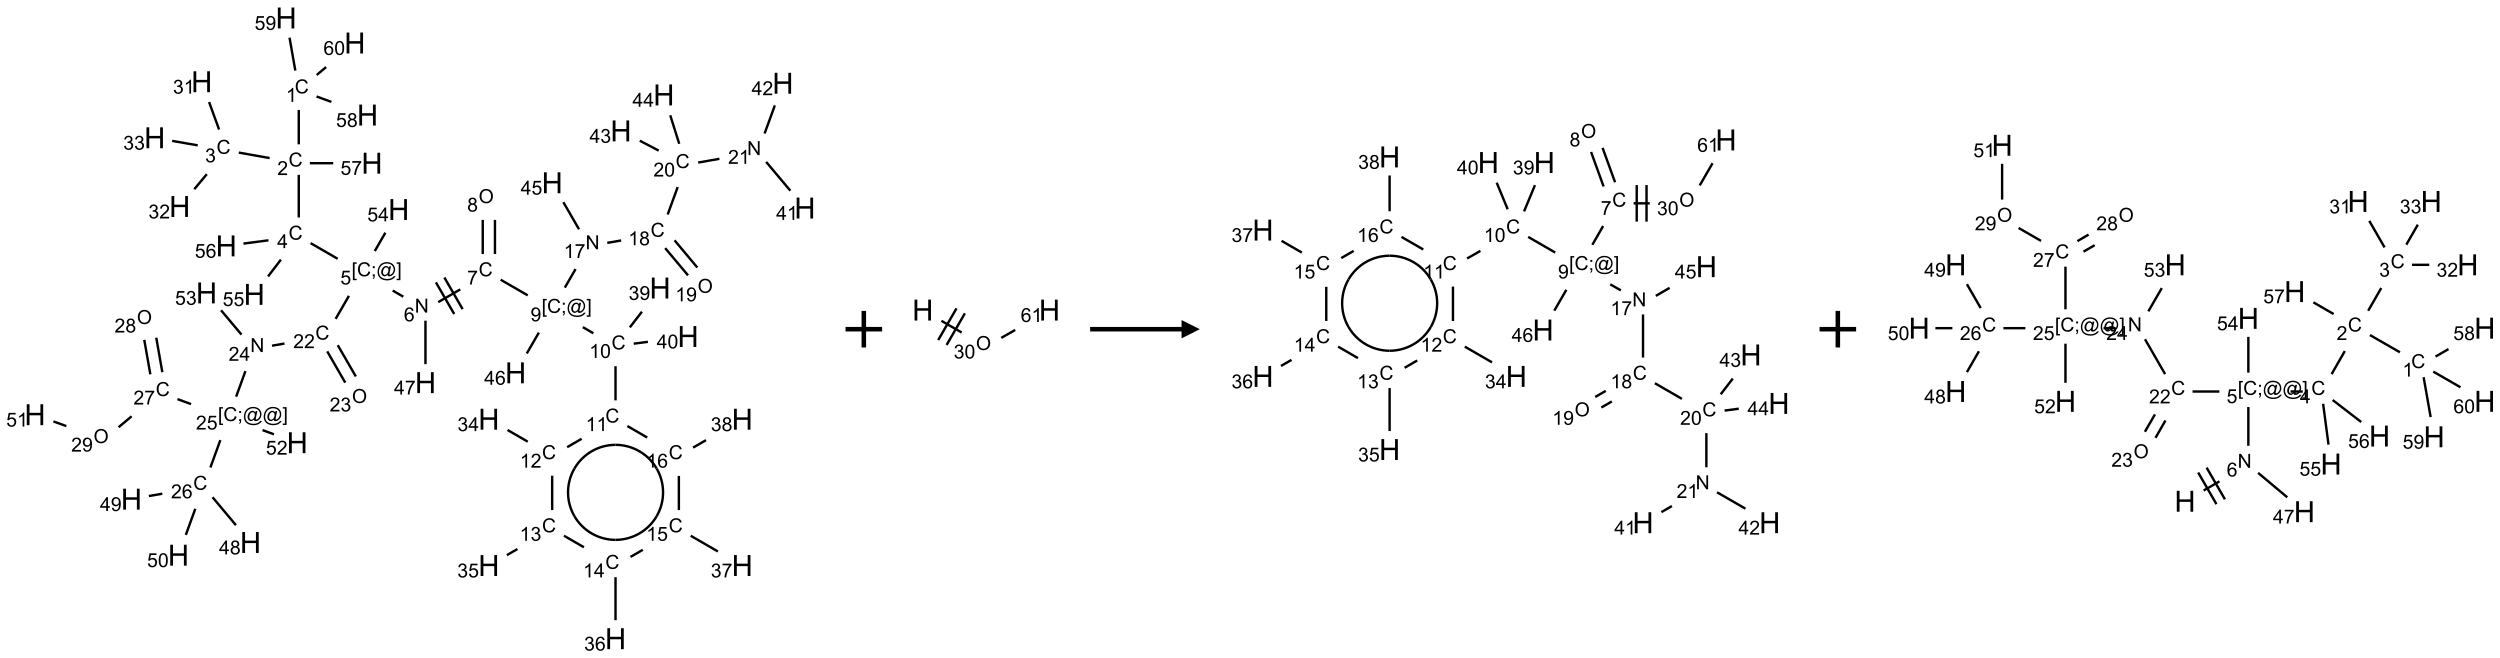 <?xml version="1.0" encoding="UTF-8"?>
<svg xmlns="http://www.w3.org/2000/svg" xmlns:xlink="http://www.w3.org/1999/xlink" width="1367" height="360" viewBox="0 0 1367 360">
<defs>
<g>
<g id="glyph-0-0">
<path d="M 1.332 0 L 1.332 -6.668 L 6.668 -6.668 L 6.668 0 Z M 1.5 -0.168 L 6.5 -0.168 L 6.5 -6.5 L 1.5 -6.5 Z M 1.5 -0.168 "/>
</g>
<g id="glyph-0-1">
<path d="M 6.27 -2.676 L 7.281 -2.422 C 7.07 -1.594 6.688 -0.961 6.137 -0.523 C 5.586 -0.086 4.914 0.129 4.121 0.129 C 3.297 0.129 2.629 -0.039 2.113 -0.371 C 1.598 -0.707 1.203 -1.191 0.934 -1.828 C 0.664 -2.465 0.531 -3.145 0.531 -3.875 C 0.531 -4.672 0.684 -5.363 0.988 -5.957 C 1.293 -6.547 1.723 -6.996 2.285 -7.305 C 2.844 -7.613 3.461 -7.766 4.137 -7.766 C 4.898 -7.766 5.543 -7.57 6.062 -7.184 C 6.582 -6.793 6.945 -6.246 7.152 -5.543 L 6.156 -5.309 C 5.98 -5.863 5.723 -6.266 5.387 -6.52 C 5.051 -6.773 4.625 -6.902 4.113 -6.902 C 3.527 -6.902 3.039 -6.762 2.645 -6.48 C 2.25 -6.199 1.973 -5.82 1.812 -5.348 C 1.652 -4.871 1.574 -4.383 1.574 -3.879 C 1.574 -3.23 1.668 -2.664 1.855 -2.18 C 2.047 -1.695 2.34 -1.332 2.738 -1.094 C 3.137 -0.855 3.57 -0.734 4.035 -0.734 C 4.602 -0.734 5.082 -0.898 5.473 -1.223 C 5.867 -1.551 6.133 -2.035 6.27 -2.676 Z M 6.27 -2.676 "/>
</g>
<g id="glyph-0-2">
<path d="M 3.973 0 L 3.035 0 L 3.035 -5.973 C 2.809 -5.758 2.516 -5.543 2.148 -5.328 C 1.781 -5.113 1.453 -4.953 1.16 -4.844 L 1.16 -5.75 C 1.684 -5.996 2.145 -6.297 2.535 -6.645 C 2.93 -6.996 3.207 -7.336 3.371 -7.668 L 3.973 -7.668 Z M 3.973 0 "/>
</g>
<g id="glyph-0-3">
<path d="M 5.371 -0.902 L 5.371 0 L 0.324 0 C 0.316 -0.227 0.352 -0.441 0.434 -0.652 C 0.562 -0.996 0.766 -1.332 1.051 -1.668 C 1.332 -2 1.742 -2.387 2.277 -2.824 C 3.105 -3.504 3.668 -4.043 3.957 -4.441 C 4.25 -4.84 4.395 -5.215 4.395 -5.566 C 4.395 -5.938 4.262 -6.254 3.996 -6.508 C 3.73 -6.762 3.387 -6.891 2.957 -6.891 C 2.508 -6.891 2.145 -6.754 1.875 -6.484 C 1.605 -6.215 1.469 -5.84 1.465 -5.359 L 0.5 -5.457 C 0.566 -6.176 0.812 -6.727 1.246 -7.102 C 1.676 -7.477 2.254 -7.668 2.98 -7.668 C 3.711 -7.668 4.293 -7.465 4.719 -7.059 C 5.145 -6.652 5.359 -6.148 5.359 -5.547 C 5.359 -5.242 5.297 -4.941 5.172 -4.645 C 5.047 -4.352 4.84 -4.039 4.551 -3.715 C 4.262 -3.387 3.777 -2.938 3.105 -2.371 C 2.543 -1.898 2.18 -1.578 2.02 -1.41 C 1.859 -1.242 1.73 -1.07 1.625 -0.902 Z M 5.371 -0.902 "/>
</g>
<g id="glyph-0-4">
<path d="M 0.449 -2.016 L 1.387 -2.141 C 1.492 -1.609 1.676 -1.227 1.934 -0.992 C 2.191 -0.758 2.508 -0.641 2.879 -0.641 C 3.32 -0.641 3.695 -0.793 3.996 -1.098 C 4.301 -1.402 4.453 -1.781 4.453 -2.234 C 4.453 -2.664 4.312 -3.02 4.031 -3.301 C 3.75 -3.578 3.391 -3.719 2.957 -3.719 C 2.781 -3.719 2.562 -3.684 2.297 -3.613 L 2.402 -4.438 C 2.465 -4.43 2.516 -4.426 2.551 -4.426 C 2.949 -4.426 3.312 -4.531 3.629 -4.738 C 3.949 -4.949 4.109 -5.27 4.109 -5.703 C 4.109 -6.047 3.992 -6.332 3.762 -6.559 C 3.527 -6.785 3.227 -6.895 2.859 -6.895 C 2.496 -6.895 2.191 -6.781 1.949 -6.551 C 1.707 -6.324 1.547 -5.98 1.48 -5.52 L 0.543 -5.688 C 0.656 -6.316 0.918 -6.805 1.324 -7.148 C 1.73 -7.492 2.234 -7.668 2.84 -7.668 C 3.254 -7.668 3.641 -7.578 3.988 -7.398 C 4.34 -7.219 4.609 -6.977 4.793 -6.668 C 4.98 -6.359 5.074 -6.031 5.074 -5.684 C 5.074 -5.352 4.984 -5.051 4.809 -4.781 C 4.629 -4.512 4.367 -4.297 4.02 -4.137 C 4.473 -4.031 4.824 -3.816 5.074 -3.488 C 5.324 -3.16 5.449 -2.75 5.449 -2.254 C 5.449 -1.59 5.203 -1.023 4.719 -0.559 C 4.234 -0.098 3.617 0.137 2.875 0.137 C 2.203 0.137 1.648 -0.062 1.207 -0.465 C 0.762 -0.863 0.512 -1.379 0.449 -2.016 Z M 0.449 -2.016 "/>
</g>
<g id="glyph-0-5">
<path d="M 3.449 0 L 3.449 -1.828 L 0.137 -1.828 L 0.137 -2.688 L 3.621 -7.637 L 4.387 -7.637 L 4.387 -2.688 L 5.418 -2.688 L 5.418 -1.828 L 4.387 -1.828 L 4.387 0 Z M 3.449 -2.688 L 3.449 -6.129 L 1.059 -2.688 Z M 3.449 -2.688 "/>
</g>
<g id="glyph-0-6">
<path d="M 0.723 2.121 L 0.723 -7.637 L 2.793 -7.637 L 2.793 -6.859 L 1.66 -6.859 L 1.66 1.344 L 2.793 1.344 L 2.793 2.121 Z M 0.723 2.121 "/>
</g>
<g id="glyph-0-7">
<path d="M 0.949 -4.465 L 0.949 -5.531 L 2.016 -5.531 L 2.016 -4.465 Z M 0.949 0 L 0.949 -1.066 L 2.016 -1.066 L 2.016 0 C 2.016 0.391 1.945 0.711 1.809 0.949 C 1.668 1.191 1.449 1.379 1.145 1.512 L 0.887 1.109 C 1.082 1.023 1.23 0.895 1.324 0.727 C 1.418 0.559 1.469 0.316 1.48 0 Z M 0.949 0 "/>
</g>
<g id="glyph-0-8">
<path d="M 6.047 -0.848 C 5.82 -0.59 5.57 -0.379 5.289 -0.223 C 5.008 -0.062 4.73 0.016 4.449 0.016 C 4.141 0.016 3.84 -0.074 3.547 -0.254 C 3.254 -0.434 3.02 -0.715 2.836 -1.09 C 2.652 -1.465 2.562 -1.875 2.562 -2.324 C 2.562 -2.875 2.703 -3.43 2.988 -3.98 C 3.27 -4.535 3.621 -4.953 4.043 -5.23 C 4.461 -5.508 4.871 -5.645 5.266 -5.645 C 5.566 -5.645 5.855 -5.566 6.129 -5.41 C 6.402 -5.25 6.641 -5.012 6.84 -4.688 L 7.016 -5.496 L 7.949 -5.496 L 7.199 -2 C 7.094 -1.516 7.043 -1.246 7.043 -1.191 C 7.043 -1.098 7.078 -1.02 7.148 -0.949 C 7.219 -0.883 7.305 -0.848 7.406 -0.848 C 7.59 -0.848 7.832 -0.953 8.129 -1.168 C 8.527 -1.445 8.84 -1.816 9.07 -2.285 C 9.301 -2.75 9.418 -3.234 9.418 -3.73 C 9.418 -4.309 9.27 -4.852 8.973 -5.355 C 8.676 -5.859 8.23 -6.262 7.645 -6.562 C 7.055 -6.863 6.406 -7.016 5.691 -7.016 C 4.879 -7.016 4.137 -6.824 3.465 -6.445 C 2.793 -6.066 2.273 -5.52 1.902 -4.809 C 1.535 -4.098 1.348 -3.34 1.348 -2.527 C 1.348 -1.676 1.535 -0.941 1.902 -0.328 C 2.273 0.285 2.809 0.742 3.508 1.035 C 4.207 1.328 4.984 1.473 5.832 1.473 C 6.742 1.473 7.504 1.32 8.121 1.016 C 8.734 0.711 9.195 0.34 9.5 -0.098 L 10.441 -0.098 C 10.266 0.266 9.961 0.637 9.531 1.016 C 9.102 1.395 8.59 1.695 7.996 1.914 C 7.402 2.133 6.688 2.246 5.848 2.246 C 5.078 2.246 4.367 2.145 3.715 1.949 C 3.066 1.75 2.512 1.453 2.051 1.055 C 1.594 0.656 1.25 0.199 1.016 -0.316 C 0.723 -0.973 0.578 -1.684 0.578 -2.441 C 0.578 -3.289 0.75 -4.098 1.098 -4.863 C 1.523 -5.805 2.125 -6.527 2.902 -7.027 C 3.684 -7.527 4.629 -7.777 5.738 -7.777 C 6.602 -7.777 7.375 -7.602 8.059 -7.246 C 8.746 -6.895 9.285 -6.371 9.684 -5.672 C 10.02 -5.07 10.188 -4.418 10.188 -3.715 C 10.188 -2.707 9.832 -1.812 9.125 -1.031 C 8.492 -0.328 7.801 0.02 7.051 0.02 C 6.812 0.02 6.617 -0.016 6.473 -0.09 C 6.324 -0.16 6.215 -0.266 6.145 -0.402 C 6.102 -0.488 6.066 -0.637 6.047 -0.848 Z M 3.527 -2.262 C 3.527 -1.785 3.641 -1.414 3.863 -1.152 C 4.09 -0.887 4.348 -0.754 4.641 -0.754 C 4.836 -0.754 5.039 -0.812 5.254 -0.93 C 5.469 -1.047 5.676 -1.219 5.871 -1.449 C 6.066 -1.676 6.23 -1.969 6.355 -2.32 C 6.48 -2.672 6.543 -3.027 6.543 -3.379 C 6.543 -3.852 6.426 -4.219 6.191 -4.48 C 5.957 -4.738 5.672 -4.871 5.332 -4.871 C 5.109 -4.871 4.902 -4.812 4.707 -4.699 C 4.512 -4.586 4.32 -4.406 4.137 -4.156 C 3.953 -3.906 3.805 -3.602 3.691 -3.246 C 3.582 -2.887 3.527 -2.559 3.527 -2.262 Z M 3.527 -2.262 "/>
</g>
<g id="glyph-0-9">
<path d="M 2.27 2.121 L 0.203 2.121 L 0.203 1.344 L 1.332 1.344 L 1.332 -6.859 L 0.203 -6.859 L 0.203 -7.637 L 2.27 -7.637 Z M 2.27 2.121 "/>
</g>
<g id="glyph-0-10">
<path d="M 0.441 -2 L 1.426 -2.082 C 1.5 -1.605 1.668 -1.242 1.934 -1.004 C 2.199 -0.762 2.52 -0.641 2.895 -0.641 C 3.348 -0.641 3.73 -0.812 4.043 -1.152 C 4.355 -1.492 4.512 -1.941 4.512 -2.504 C 4.512 -3.039 4.359 -3.461 4.059 -3.77 C 3.758 -4.078 3.367 -4.234 2.879 -4.234 C 2.578 -4.234 2.305 -4.164 2.062 -4.027 C 1.82 -3.891 1.629 -3.715 1.488 -3.496 L 0.609 -3.609 L 1.348 -7.531 L 5.145 -7.531 L 5.145 -6.637 L 2.098 -6.637 L 1.688 -4.582 C 2.145 -4.902 2.625 -5.062 3.129 -5.062 C 3.797 -5.062 4.359 -4.832 4.816 -4.371 C 5.277 -3.91 5.504 -3.312 5.504 -2.59 C 5.504 -1.898 5.305 -1.301 4.902 -0.797 C 4.41 -0.18 3.742 0.129 2.895 0.129 C 2.199 0.129 1.633 -0.062 1.195 -0.453 C 0.758 -0.844 0.504 -1.359 0.441 -2 Z M 0.441 -2 "/>
</g>
<g id="glyph-0-11">
<path d="M 0.812 0 L 0.812 -7.637 L 1.848 -7.637 L 5.859 -1.641 L 5.859 -7.637 L 6.828 -7.637 L 6.828 0 L 5.793 0 L 1.781 -6 L 1.781 0 Z M 0.812 0 "/>
</g>
<g id="glyph-0-12">
<path d="M 5.309 -5.766 L 4.375 -5.691 C 4.293 -6.059 4.172 -6.328 4.02 -6.496 C 3.766 -6.762 3.453 -6.895 3.082 -6.895 C 2.785 -6.895 2.523 -6.812 2.297 -6.645 C 2 -6.43 1.77 -6.117 1.598 -5.703 C 1.43 -5.289 1.34 -4.703 1.332 -3.938 C 1.559 -4.281 1.836 -4.535 2.16 -4.703 C 2.488 -4.871 2.828 -4.953 3.188 -4.953 C 3.812 -4.953 4.344 -4.723 4.785 -4.262 C 5.223 -3.801 5.441 -3.207 5.441 -2.48 C 5.441 -2 5.34 -1.555 5.133 -1.145 C 4.926 -0.73 4.641 -0.418 4.281 -0.199 C 3.922 0.02 3.512 0.129 3.051 0.129 C 2.27 0.129 1.633 -0.156 1.141 -0.73 C 0.648 -1.305 0.402 -2.254 0.402 -3.574 C 0.402 -5.051 0.672 -6.121 1.219 -6.793 C 1.695 -7.375 2.336 -7.668 3.141 -7.668 C 3.742 -7.668 4.234 -7.5 4.617 -7.16 C 5 -6.824 5.23 -6.359 5.309 -5.766 Z M 1.48 -2.473 C 1.48 -2.152 1.547 -1.844 1.684 -1.547 C 1.82 -1.25 2.016 -1.027 2.262 -0.871 C 2.508 -0.719 2.766 -0.641 3.035 -0.641 C 3.434 -0.641 3.773 -0.801 4.059 -1.121 C 4.344 -1.441 4.484 -1.875 4.484 -2.422 C 4.484 -2.949 4.344 -3.367 4.062 -3.668 C 3.781 -3.973 3.426 -4.125 3 -4.125 C 2.578 -4.125 2.219 -3.973 1.922 -3.668 C 1.625 -3.363 1.48 -2.969 1.48 -2.473 Z M 1.48 -2.473 "/>
</g>
<g id="glyph-0-13">
<path d="M 0.504 -6.637 L 0.504 -7.535 L 5.449 -7.535 L 5.449 -6.809 C 4.961 -6.289 4.48 -5.602 4.004 -4.746 C 3.527 -3.887 3.156 -3.004 2.895 -2.098 C 2.707 -1.461 2.59 -0.762 2.535 0 L 1.574 0 C 1.582 -0.602 1.703 -1.328 1.926 -2.176 C 2.152 -3.027 2.477 -3.848 2.898 -4.637 C 3.32 -5.426 3.77 -6.094 4.246 -6.637 Z M 0.504 -6.637 "/>
</g>
<g id="glyph-0-14">
<path d="M 0.516 -3.719 C 0.516 -4.984 0.855 -5.977 1.535 -6.695 C 2.215 -7.414 3.094 -7.77 4.172 -7.77 C 4.875 -7.77 5.512 -7.602 6.078 -7.266 C 6.645 -6.93 7.074 -6.461 7.371 -5.855 C 7.668 -5.254 7.816 -4.57 7.816 -3.809 C 7.816 -3.035 7.66 -2.34 7.348 -1.73 C 7.035 -1.117 6.594 -0.656 6.02 -0.34 C 5.449 -0.027 4.828 0.129 4.168 0.129 C 3.449 0.129 2.805 -0.043 2.238 -0.391 C 1.672 -0.738 1.246 -1.211 0.953 -1.812 C 0.66 -2.414 0.516 -3.047 0.516 -3.719 Z M 1.559 -3.703 C 1.559 -2.781 1.805 -2.059 2.301 -1.527 C 2.793 -1 3.414 -0.734 4.16 -0.734 C 4.922 -0.734 5.547 -1 6.039 -1.535 C 6.531 -2.07 6.777 -2.828 6.777 -3.812 C 6.777 -4.434 6.672 -4.977 6.461 -5.441 C 6.25 -5.902 5.945 -6.262 5.539 -6.52 C 5.133 -6.773 4.68 -6.902 4.176 -6.902 C 3.461 -6.902 2.848 -6.656 2.332 -6.164 C 1.816 -5.672 1.559 -4.852 1.559 -3.703 Z M 1.559 -3.703 "/>
</g>
<g id="glyph-0-15">
<path d="M 1.887 -4.141 C 1.496 -4.281 1.207 -4.484 1.02 -4.75 C 0.832 -5.016 0.738 -5.328 0.738 -5.699 C 0.738 -6.254 0.938 -6.719 1.34 -7.098 C 1.738 -7.477 2.27 -7.668 2.934 -7.668 C 3.598 -7.668 4.137 -7.473 4.543 -7.086 C 4.949 -6.699 5.152 -6.227 5.152 -5.672 C 5.152 -5.316 5.059 -5.008 4.871 -4.746 C 4.688 -4.484 4.406 -4.281 4.027 -4.141 C 4.496 -3.988 4.852 -3.742 5.098 -3.402 C 5.34 -3.062 5.465 -2.656 5.465 -2.184 C 5.465 -1.531 5.234 -0.98 4.77 -0.535 C 4.309 -0.09 3.703 0.129 2.949 0.129 C 2.195 0.129 1.586 -0.094 1.125 -0.539 C 0.664 -0.984 0.434 -1.543 0.434 -2.207 C 0.434 -2.703 0.559 -3.121 0.809 -3.457 C 1.062 -3.793 1.422 -4.02 1.887 -4.141 Z M 1.699 -5.73 C 1.699 -5.367 1.812 -5.074 2.047 -4.844 C 2.281 -4.613 2.582 -4.5 2.953 -4.5 C 3.312 -4.5 3.609 -4.613 3.84 -4.84 C 4.07 -5.066 4.188 -5.348 4.188 -5.676 C 4.188 -6.02 4.07 -6.309 3.832 -6.543 C 3.594 -6.777 3.297 -6.895 2.941 -6.895 C 2.586 -6.895 2.289 -6.781 2.051 -6.551 C 1.816 -6.324 1.699 -6.047 1.699 -5.73 Z M 1.395 -2.203 C 1.395 -1.938 1.461 -1.676 1.586 -1.426 C 1.711 -1.176 1.902 -0.984 2.152 -0.848 C 2.402 -0.711 2.672 -0.641 2.957 -0.641 C 3.406 -0.641 3.777 -0.785 4.066 -1.074 C 4.359 -1.363 4.504 -1.727 4.504 -2.172 C 4.504 -2.625 4.355 -2.996 4.055 -3.293 C 3.754 -3.586 3.379 -3.734 2.926 -3.734 C 2.484 -3.734 2.121 -3.59 1.832 -3.297 C 1.543 -3.004 1.395 -2.641 1.395 -2.203 Z M 1.395 -2.203 "/>
</g>
<g id="glyph-0-16">
<path d="M 0.582 -1.766 L 1.484 -1.848 C 1.562 -1.426 1.707 -1.117 1.922 -0.926 C 2.137 -0.734 2.414 -0.641 2.75 -0.641 C 3.039 -0.641 3.289 -0.707 3.508 -0.84 C 3.727 -0.973 3.902 -1.148 4.043 -1.367 C 4.18 -1.586 4.297 -1.887 4.391 -2.262 C 4.484 -2.637 4.531 -3.016 4.531 -3.406 C 4.531 -3.449 4.531 -3.512 4.527 -3.594 C 4.34 -3.297 4.082 -3.055 3.758 -2.867 C 3.434 -2.68 3.082 -2.59 2.703 -2.59 C 2.07 -2.59 1.535 -2.816 1.098 -3.277 C 0.66 -3.734 0.441 -4.34 0.441 -5.09 C 0.441 -5.863 0.672 -6.484 1.129 -6.957 C 1.586 -7.43 2.156 -7.668 2.844 -7.668 C 3.34 -7.668 3.793 -7.531 4.207 -7.266 C 4.617 -7 4.93 -6.617 5.145 -6.121 C 5.355 -5.629 5.465 -4.91 5.465 -3.973 C 5.465 -2.996 5.359 -2.223 5.145 -1.645 C 4.934 -1.066 4.617 -0.625 4.199 -0.324 C 3.781 -0.02 3.293 0.129 2.73 0.129 C 2.133 0.129 1.645 -0.035 1.266 -0.367 C 0.887 -0.699 0.66 -1.164 0.582 -1.766 Z M 4.422 -5.137 C 4.422 -5.676 4.277 -6.102 3.992 -6.418 C 3.707 -6.734 3.359 -6.891 2.957 -6.891 C 2.543 -6.891 2.18 -6.719 1.871 -6.379 C 1.562 -6.039 1.406 -5.598 1.406 -5.059 C 1.406 -4.57 1.555 -4.176 1.848 -3.871 C 2.141 -3.566 2.5 -3.418 2.934 -3.418 C 3.367 -3.418 3.723 -3.57 4.004 -3.871 C 4.281 -4.176 4.422 -4.598 4.422 -5.137 Z M 4.422 -5.137 "/>
</g>
<g id="glyph-0-17">
<path d="M 0.441 -3.766 C 0.441 -4.668 0.535 -5.395 0.723 -5.945 C 0.906 -6.496 1.184 -6.922 1.551 -7.219 C 1.918 -7.516 2.375 -7.668 2.934 -7.668 C 3.344 -7.668 3.703 -7.586 4.012 -7.418 C 4.32 -7.254 4.574 -7.016 4.777 -6.707 C 4.977 -6.395 5.137 -6.016 5.25 -5.57 C 5.363 -5.125 5.422 -4.523 5.422 -3.766 C 5.422 -2.871 5.328 -2.148 5.145 -1.598 C 4.961 -1.047 4.688 -0.621 4.32 -0.32 C 3.953 -0.02 3.492 0.129 2.934 0.129 C 2.195 0.129 1.617 -0.133 1.199 -0.66 C 0.695 -1.297 0.441 -2.332 0.441 -3.766 Z M 1.406 -3.766 C 1.406 -2.512 1.555 -1.68 1.848 -1.262 C 2.141 -0.848 2.5 -0.641 2.934 -0.641 C 3.363 -0.641 3.727 -0.848 4.02 -1.266 C 4.312 -1.684 4.457 -2.516 4.457 -3.766 C 4.457 -5.023 4.312 -5.859 4.02 -6.27 C 3.727 -6.684 3.359 -6.891 2.922 -6.891 C 2.492 -6.891 2.148 -6.707 1.891 -6.344 C 1.566 -5.879 1.406 -5.02 1.406 -3.766 Z M 1.406 -3.766 "/>
</g>
<g id="glyph-1-0">
<path d="M 2 0 L 2 -10 L 10 -10 L 10 0 Z M 2.25 -0.25 L 9.75 -0.25 L 9.75 -9.75 L 2.25 -9.75 Z M 2.25 -0.25 "/>
</g>
<g id="glyph-1-1">
<path d="M 1.281 0 L 1.281 -11.453 L 2.797 -11.453 L 2.797 -6.75 L 8.75 -6.75 L 8.75 -11.453 L 10.266 -11.453 L 10.266 0 L 8.75 0 L 8.75 -5.398 L 2.797 -5.398 L 2.797 0 Z M 1.281 0 "/>
</g>
</g>
</defs>
<path fill="none" stroke-width="0.033" stroke-linecap="butt" stroke-linejoin="miter" stroke="rgb(0%, 0%, 0%)" stroke-opacity="1" stroke-miterlimit="10" d="M 3.606 1.257 L 3.606 1.727 " transform="matrix(40, 0, 0, 40, 19.123, 9.838)"/>
<path fill="none" stroke-width="0.033" stroke-linecap="butt" stroke-linejoin="miter" stroke="rgb(0%, 0%, 0%)" stroke-opacity="1" stroke-miterlimit="10" d="M 3.208 1.915 L 2.786 1.84 " transform="matrix(40, 0, 0, 40, 19.123, 9.838)"/>
<path fill="none" stroke-width="0.033" stroke-linecap="butt" stroke-linejoin="miter" stroke="rgb(0%, 0%, 0%)" stroke-opacity="1" stroke-miterlimit="10" d="M 2.517 1.525 L 2.38 1.149 " transform="matrix(40, 0, 0, 40, 19.123, 9.838)"/>
<path fill="none" stroke-width="0.033" stroke-linecap="butt" stroke-linejoin="miter" stroke="rgb(0%, 0%, 0%)" stroke-opacity="1" stroke-miterlimit="10" d="M 2.349 2.135 L 2.178 2.34 " transform="matrix(40, 0, 0, 40, 19.123, 9.838)"/>
<path fill="none" stroke-width="0.033" stroke-linecap="butt" stroke-linejoin="miter" stroke="rgb(0%, 0%, 0%)" stroke-opacity="1" stroke-miterlimit="10" d="M 2.225 1.741 L 1.875 1.68 " transform="matrix(40, 0, 0, 40, 19.123, 9.838)"/>
<path fill="none" stroke-width="0.033" stroke-linecap="butt" stroke-linejoin="miter" stroke="rgb(0%, 0%, 0%)" stroke-opacity="1" stroke-miterlimit="10" d="M 3.606 2.144 L 3.606 2.727 " transform="matrix(40, 0, 0, 40, 19.123, 9.838)"/>
<path fill="none" stroke-width="0.033" stroke-linecap="butt" stroke-linejoin="miter" stroke="rgb(0%, 0%, 0%)" stroke-opacity="1" stroke-miterlimit="10" d="M 3.768 3.078 L 4.138 3.292 " transform="matrix(40, 0, 0, 40, 19.123, 9.838)"/>
<path fill="none" stroke-width="0.033" stroke-linecap="butt" stroke-linejoin="miter" stroke="rgb(0%, 0%, 0%)" stroke-opacity="1" stroke-miterlimit="10" d="M 4.89 3.726 L 5.035 3.81 " transform="matrix(40, 0, 0, 40, 19.123, 9.838)"/>
<path fill="none" stroke-width="0.033" stroke-linecap="butt" stroke-linejoin="miter" stroke="rgb(0%, 0%, 0%)" stroke-opacity="1" stroke-miterlimit="10" d="M 5.513 3.884 L 5.814 3.71 " transform="matrix(40, 0, 0, 40, 19.123, 9.838)"/>
<path fill="none" stroke-width="0.033" stroke-linecap="butt" stroke-linejoin="miter" stroke="rgb(0%, 0%, 0%)" stroke-opacity="1" stroke-miterlimit="10" d="M 5.846 3.98 L 5.596 3.547 " transform="matrix(40, 0, 0, 40, 19.123, 9.838)"/>
<path fill="none" stroke-width="0.033" stroke-linecap="butt" stroke-linejoin="miter" stroke="rgb(0%, 0%, 0%)" stroke-opacity="1" stroke-miterlimit="10" d="M 5.731 4.047 L 5.481 3.614 " transform="matrix(40, 0, 0, 40, 19.123, 9.838)"/>
<path fill="none" stroke-width="0.033" stroke-linecap="butt" stroke-linejoin="miter" stroke="rgb(0%, 0%, 0%)" stroke-opacity="1" stroke-miterlimit="10" d="M 6.288 3.227 L 6.288 2.76 " transform="matrix(40, 0, 0, 40, 19.123, 9.838)"/>
<path fill="none" stroke-width="0.033" stroke-linecap="butt" stroke-linejoin="miter" stroke="rgb(0%, 0%, 0%)" stroke-opacity="1" stroke-miterlimit="10" d="M 6.121 3.227 L 6.121 2.76 " transform="matrix(40, 0, 0, 40, 19.123, 9.838)"/>
<path fill="none" stroke-width="0.033" stroke-linecap="butt" stroke-linejoin="miter" stroke="rgb(0%, 0%, 0%)" stroke-opacity="1" stroke-miterlimit="10" d="M 6.366 3.578 L 6.736 3.792 " transform="matrix(40, 0, 0, 40, 19.123, 9.838)"/>
<path fill="none" stroke-width="0.033" stroke-linecap="butt" stroke-linejoin="miter" stroke="rgb(0%, 0%, 0%)" stroke-opacity="1" stroke-miterlimit="10" d="M 7.489 4.226 L 7.633 4.31 " transform="matrix(40, 0, 0, 40, 19.123, 9.838)"/>
<path fill="none" stroke-width="0.033" stroke-linecap="butt" stroke-linejoin="miter" stroke="rgb(0%, 0%, 0%)" stroke-opacity="1" stroke-miterlimit="10" d="M 7.936 4.76 L 7.936 5.227 " transform="matrix(40, 0, 0, 40, 19.123, 9.838)"/>
<path fill="none" stroke-width="0.033" stroke-linecap="butt" stroke-linejoin="miter" stroke="rgb(0%, 0%, 0%)" stroke-opacity="1" stroke-miterlimit="10" d="M 7.473 5.752 L 7.275 5.867 " transform="matrix(40, 0, 0, 40, 19.123, 9.838)"/>
<path fill="none" stroke-width="0.033" stroke-linecap="butt" stroke-linejoin="miter" stroke="rgb(0%, 0%, 0%)" stroke-opacity="1" stroke-miterlimit="10" d="M 6.736 5.792 L 6.46 5.632 " transform="matrix(40, 0, 0, 40, 19.123, 9.838)"/>
<path fill="none" stroke-width="0.033" stroke-linecap="butt" stroke-linejoin="miter" stroke="rgb(0%, 0%, 0%)" stroke-opacity="1" stroke-miterlimit="10" d="M 7.07 6.257 L 7.07 6.727 " transform="matrix(40, 0, 0, 40, 19.123, 9.838)"/>
<path fill="none" stroke-width="0.033" stroke-linecap="butt" stroke-linejoin="miter" stroke="rgb(0%, 0%, 0%)" stroke-opacity="1" stroke-miterlimit="10" d="M 6.595 7.259 L 6.451 7.343 " transform="matrix(40, 0, 0, 40, 19.123, 9.838)"/>
<path fill="none" stroke-width="0.033" stroke-linecap="butt" stroke-linejoin="miter" stroke="rgb(0%, 0%, 0%)" stroke-opacity="1" stroke-miterlimit="10" d="M 7.232 7.078 L 7.504 7.235 " transform="matrix(40, 0, 0, 40, 19.123, 9.838)"/>
<path fill="none" stroke-width="0.033" stroke-linecap="butt" stroke-linejoin="miter" stroke="rgb(0%, 0%, 0%)" stroke-opacity="1" stroke-miterlimit="10" d="M 7.936 7.644 L 7.936 8.232 " transform="matrix(40, 0, 0, 40, 19.123, 9.838)"/>
<path fill="none" stroke-width="0.033" stroke-linecap="butt" stroke-linejoin="miter" stroke="rgb(0%, 0%, 0%)" stroke-opacity="1" stroke-miterlimit="10" d="M 8.141 7.367 L 8.309 7.27 " transform="matrix(40, 0, 0, 40, 19.123, 9.838)"/>
<path fill="none" stroke-width="0.033" stroke-linecap="butt" stroke-linejoin="miter" stroke="rgb(0%, 0%, 0%)" stroke-opacity="1" stroke-miterlimit="10" d="M 8.964 7.078 L 9.336 7.293 " transform="matrix(40, 0, 0, 40, 19.123, 9.838)"/>
<path fill="none" stroke-width="0.033" stroke-linecap="butt" stroke-linejoin="miter" stroke="rgb(0%, 0%, 0%)" stroke-opacity="1" stroke-miterlimit="10" d="M 8.802 6.727 L 8.802 6.26 " transform="matrix(40, 0, 0, 40, 19.123, 9.838)"/>
<path fill="none" stroke-width="0.033" stroke-linecap="butt" stroke-linejoin="miter" stroke="rgb(0%, 0%, 0%)" stroke-opacity="1" stroke-miterlimit="10" d="M 8.369 5.735 L 8.098 5.578 " transform="matrix(40, 0, 0, 40, 19.123, 9.838)"/>
<path fill="none" stroke-width="0.033" stroke-linecap="butt" stroke-linejoin="miter" stroke="rgb(0%, 0%, 0%)" stroke-opacity="1" stroke-miterlimit="10" d="M 8.996 5.873 L 9.173 5.771 " transform="matrix(40, 0, 0, 40, 19.123, 9.838)"/>
<path fill="none" stroke-width="0.033" stroke-linecap="butt" stroke-linejoin="miter" stroke="rgb(0%, 0%, 0%)" stroke-opacity="1" stroke-miterlimit="10" d="M 8.132 4.229 L 8.297 4.015 " transform="matrix(40, 0, 0, 40, 19.123, 9.838)"/>
<path fill="none" stroke-width="0.033" stroke-linecap="butt" stroke-linejoin="miter" stroke="rgb(0%, 0%, 0%)" stroke-opacity="1" stroke-miterlimit="10" d="M 8.185 4.452 L 8.379 4.427 " transform="matrix(40, 0, 0, 40, 19.123, 9.838)"/>
<path fill="none" stroke-width="0.033" stroke-linecap="butt" stroke-linejoin="miter" stroke="rgb(0%, 0%, 0%)" stroke-opacity="1" stroke-miterlimit="10" d="M 7.243 3.686 L 7.39 3.432 " transform="matrix(40, 0, 0, 40, 19.123, 9.838)"/>
<path fill="none" stroke-width="0.033" stroke-linecap="butt" stroke-linejoin="miter" stroke="rgb(0%, 0%, 0%)" stroke-opacity="1" stroke-miterlimit="10" d="M 7.823 3.074 L 8.013 3.041 " transform="matrix(40, 0, 0, 40, 19.123, 9.838)"/>
<path fill="none" stroke-width="0.033" stroke-linecap="butt" stroke-linejoin="miter" stroke="rgb(0%, 0%, 0%)" stroke-opacity="1" stroke-miterlimit="10" d="M 8.615 3.146 L 8.927 3.518 " transform="matrix(40, 0, 0, 40, 19.123, 9.838)"/>
<path fill="none" stroke-width="0.033" stroke-linecap="butt" stroke-linejoin="miter" stroke="rgb(0%, 0%, 0%)" stroke-opacity="1" stroke-miterlimit="10" d="M 8.743 3.039 L 9.054 3.411 " transform="matrix(40, 0, 0, 40, 19.123, 9.838)"/>
<path fill="none" stroke-width="0.033" stroke-linecap="butt" stroke-linejoin="miter" stroke="rgb(0%, 0%, 0%)" stroke-opacity="1" stroke-miterlimit="10" d="M 8.649 2.686 L 8.786 2.311 " transform="matrix(40, 0, 0, 40, 19.123, 9.838)"/>
<path fill="none" stroke-width="0.033" stroke-linecap="butt" stroke-linejoin="miter" stroke="rgb(0%, 0%, 0%)" stroke-opacity="1" stroke-miterlimit="10" d="M 9.066 1.976 L 9.356 1.925 " transform="matrix(40, 0, 0, 40, 19.123, 9.838)"/>
<path fill="none" stroke-width="0.033" stroke-linecap="butt" stroke-linejoin="miter" stroke="rgb(0%, 0%, 0%)" stroke-opacity="1" stroke-miterlimit="10" d="M 9.995 1.967 L 10.326 2.361 " transform="matrix(40, 0, 0, 40, 19.123, 9.838)"/>
<path fill="none" stroke-width="0.033" stroke-linecap="butt" stroke-linejoin="miter" stroke="rgb(0%, 0%, 0%)" stroke-opacity="1" stroke-miterlimit="10" d="M 9.974 1.579 L 10.114 1.195 " transform="matrix(40, 0, 0, 40, 19.123, 9.838)"/>
<path fill="none" stroke-width="0.033" stroke-linecap="butt" stroke-linejoin="miter" stroke="rgb(0%, 0%, 0%)" stroke-opacity="1" stroke-miterlimit="10" d="M 8.527 1.813 L 8.268 1.678 " transform="matrix(40, 0, 0, 40, 19.123, 9.838)"/>
<path fill="none" stroke-width="0.033" stroke-linecap="butt" stroke-linejoin="miter" stroke="rgb(0%, 0%, 0%)" stroke-opacity="1" stroke-miterlimit="10" d="M 8.807 1.72 L 8.684 1.33 " transform="matrix(40, 0, 0, 40, 19.123, 9.838)"/>
<path fill="none" stroke-width="0.033" stroke-linecap="butt" stroke-linejoin="miter" stroke="rgb(0%, 0%, 0%)" stroke-opacity="1" stroke-miterlimit="10" d="M 7.437 2.888 L 7.223 2.518 " transform="matrix(40, 0, 0, 40, 19.123, 9.838)"/>
<path fill="none" stroke-width="0.033" stroke-linecap="butt" stroke-linejoin="miter" stroke="rgb(0%, 0%, 0%)" stroke-opacity="1" stroke-miterlimit="10" d="M 6.888 4.301 L 6.723 4.586 " transform="matrix(40, 0, 0, 40, 19.123, 9.838)"/>
<path fill="none" stroke-width="0.033" stroke-linecap="butt" stroke-linejoin="miter" stroke="rgb(0%, 0%, 0%)" stroke-opacity="1" stroke-miterlimit="10" d="M 5.338 4.138 L 5.338 4.732 " transform="matrix(40, 0, 0, 40, 19.123, 9.838)"/>
<path fill="none" stroke-width="0.033" stroke-linecap="butt" stroke-linejoin="miter" stroke="rgb(0%, 0%, 0%)" stroke-opacity="1" stroke-miterlimit="10" d="M 4.292 3.798 L 4.11 4.113 " transform="matrix(40, 0, 0, 40, 19.123, 9.838)"/>
<path fill="none" stroke-width="0.033" stroke-linecap="butt" stroke-linejoin="miter" stroke="rgb(0%, 0%, 0%)" stroke-opacity="1" stroke-miterlimit="10" d="M 3.995 4.557 L 4.241 4.984 " transform="matrix(40, 0, 0, 40, 19.123, 9.838)"/>
<path fill="none" stroke-width="0.033" stroke-linecap="butt" stroke-linejoin="miter" stroke="rgb(0%, 0%, 0%)" stroke-opacity="1" stroke-miterlimit="10" d="M 4.139 4.473 L 4.386 4.9 " transform="matrix(40, 0, 0, 40, 19.123, 9.838)"/>
<path fill="none" stroke-width="0.033" stroke-linecap="butt" stroke-linejoin="miter" stroke="rgb(0%, 0%, 0%)" stroke-opacity="1" stroke-miterlimit="10" d="M 3.411 4.45 L 3.24 4.48 " transform="matrix(40, 0, 0, 40, 19.123, 9.838)"/>
<path fill="none" stroke-width="0.033" stroke-linecap="butt" stroke-linejoin="miter" stroke="rgb(0%, 0%, 0%)" stroke-opacity="1" stroke-miterlimit="10" d="M 2.877 4.827 L 2.75 5.176 " transform="matrix(40, 0, 0, 40, 19.123, 9.838)"/>
<path fill="none" stroke-width="0.033" stroke-linecap="butt" stroke-linejoin="miter" stroke="rgb(0%, 0%, 0%)" stroke-opacity="1" stroke-miterlimit="10" d="M 2.534 5.77 L 2.398 6.145 " transform="matrix(40, 0, 0, 40, 19.123, 9.838)"/>
<path fill="none" stroke-width="0.033" stroke-linecap="butt" stroke-linejoin="miter" stroke="rgb(0%, 0%, 0%)" stroke-opacity="1" stroke-miterlimit="10" d="M 2.427 6.551 L 2.747 6.933 " transform="matrix(40, 0, 0, 40, 19.123, 9.838)"/>
<path fill="none" stroke-width="0.033" stroke-linecap="butt" stroke-linejoin="miter" stroke="rgb(0%, 0%, 0%)" stroke-opacity="1" stroke-miterlimit="10" d="M 1.741 6.503 L 1.557 6.535 " transform="matrix(40, 0, 0, 40, 19.123, 9.838)"/>
<path fill="none" stroke-width="0.033" stroke-linecap="butt" stroke-linejoin="miter" stroke="rgb(0%, 0%, 0%)" stroke-opacity="1" stroke-miterlimit="10" d="M 2.192 6.709 L 2.062 7.066 " transform="matrix(40, 0, 0, 40, 19.123, 9.838)"/>
<path fill="none" stroke-width="0.033" stroke-linecap="butt" stroke-linejoin="miter" stroke="rgb(0%, 0%, 0%)" stroke-opacity="1" stroke-miterlimit="10" d="M 2.134 5.278 L 1.948 5.21 " transform="matrix(40, 0, 0, 40, 19.123, 9.838)"/>
<path fill="none" stroke-width="0.033" stroke-linecap="butt" stroke-linejoin="miter" stroke="rgb(0%, 0%, 0%)" stroke-opacity="1" stroke-miterlimit="10" d="M 1.741 4.842 L 1.658 4.371 " transform="matrix(40, 0, 0, 40, 19.123, 9.838)"/>
<path fill="none" stroke-width="0.033" stroke-linecap="butt" stroke-linejoin="miter" stroke="rgb(0%, 0%, 0%)" stroke-opacity="1" stroke-miterlimit="10" d="M 1.577 4.871 L 1.494 4.4 " transform="matrix(40, 0, 0, 40, 19.123, 9.838)"/>
<path fill="none" stroke-width="0.033" stroke-linecap="butt" stroke-linejoin="miter" stroke="rgb(0%, 0%, 0%)" stroke-opacity="1" stroke-miterlimit="10" d="M 1.321 5.445 L 1.143 5.594 " transform="matrix(40, 0, 0, 40, 19.123, 9.838)"/>
<path fill="none" stroke-width="0.033" stroke-linecap="butt" stroke-linejoin="miter" stroke="rgb(0%, 0%, 0%)" stroke-opacity="1" stroke-miterlimit="10" d="M 0.429 5.579 L 0.252 5.515 " transform="matrix(40, 0, 0, 40, 19.123, 9.838)"/>
<path fill="none" stroke-width="0.033" stroke-linecap="butt" stroke-linejoin="miter" stroke="rgb(0%, 0%, 0%)" stroke-opacity="1" stroke-miterlimit="10" d="M 3.111 5.634 L 3.267 5.691 " transform="matrix(40, 0, 0, 40, 19.123, 9.838)"/>
<path fill="none" stroke-width="0.033" stroke-linecap="butt" stroke-linejoin="miter" stroke="rgb(0%, 0%, 0%)" stroke-opacity="1" stroke-miterlimit="10" d="M 2.823 4.328 L 2.544 3.996 " transform="matrix(40, 0, 0, 40, 19.123, 9.838)"/>
<path fill="none" stroke-width="0.033" stroke-linecap="butt" stroke-linejoin="miter" stroke="rgb(0%, 0%, 0%)" stroke-opacity="1" stroke-miterlimit="10" d="M 4.645 3.186 L 4.79 2.935 " transform="matrix(40, 0, 0, 40, 19.123, 9.838)"/>
<path fill="none" stroke-width="0.033" stroke-linecap="butt" stroke-linejoin="miter" stroke="rgb(0%, 0%, 0%)" stroke-opacity="1" stroke-miterlimit="10" d="M 3.362 3.303 L 3.186 3.533 " transform="matrix(40, 0, 0, 40, 19.123, 9.838)"/>
<path fill="none" stroke-width="0.033" stroke-linecap="butt" stroke-linejoin="miter" stroke="rgb(0%, 0%, 0%)" stroke-opacity="1" stroke-miterlimit="10" d="M 3.192 3.039 L 2.85 3.084 " transform="matrix(40, 0, 0, 40, 19.123, 9.838)"/>
<path fill="none" stroke-width="0.033" stroke-linecap="butt" stroke-linejoin="miter" stroke="rgb(0%, 0%, 0%)" stroke-opacity="1" stroke-miterlimit="10" d="M 3.758 1.985 L 4.077 1.985 " transform="matrix(40, 0, 0, 40, 19.123, 9.838)"/>
<path fill="none" stroke-width="0.033" stroke-linecap="butt" stroke-linejoin="miter" stroke="rgb(0%, 0%, 0%)" stroke-opacity="1" stroke-miterlimit="10" d="M 3.849 1.073 L 4.052 1.147 " transform="matrix(40, 0, 0, 40, 19.123, 9.838)"/>
<path fill="none" stroke-width="0.033" stroke-linecap="butt" stroke-linejoin="miter" stroke="rgb(0%, 0%, 0%)" stroke-opacity="1" stroke-miterlimit="10" d="M 3.559 0.719 L 3.48 0.269 " transform="matrix(40, 0, 0, 40, 19.123, 9.838)"/>
<path fill="none" stroke-width="0.033" stroke-linecap="butt" stroke-linejoin="miter" stroke="rgb(0%, 0%, 0%)" stroke-opacity="1" stroke-miterlimit="10" d="M 3.851 0.779 L 3.98 0.671 " transform="matrix(40, 0, 0, 40, 19.123, 9.838)"/>
<path fill="none" stroke-width="0.033" stroke-linecap="butt" stroke-linejoin="miter" stroke="rgb(0%, 0%, 0%)" stroke-opacity="1" stroke-miterlimit="10" d="M 7.374 6.16 C 7.49 5.959 7.704 5.835 7.936 5.835 " transform="matrix(40, 0, 0, 40, 19.123, 9.838)"/>
<path fill="none" stroke-width="0.033" stroke-linecap="butt" stroke-linejoin="miter" stroke="rgb(0%, 0%, 0%)" stroke-opacity="1" stroke-miterlimit="10" d="M 7.374 6.81 C 7.258 6.609 7.258 6.361 7.374 6.16 " transform="matrix(40, 0, 0, 40, 19.123, 9.838)"/>
<path fill="none" stroke-width="0.033" stroke-linecap="butt" stroke-linejoin="miter" stroke="rgb(0%, 0%, 0%)" stroke-opacity="1" stroke-miterlimit="10" d="M 7.936 7.134 C 7.704 7.134 7.49 7.01 7.374 6.81 " transform="matrix(40, 0, 0, 40, 19.123, 9.838)"/>
<path fill="none" stroke-width="0.033" stroke-linecap="butt" stroke-linejoin="miter" stroke="rgb(0%, 0%, 0%)" stroke-opacity="1" stroke-miterlimit="10" d="M 8.499 6.81 C 8.383 7.01 8.168 7.134 7.936 7.134 " transform="matrix(40, 0, 0, 40, 19.123, 9.838)"/>
<path fill="none" stroke-width="0.033" stroke-linecap="butt" stroke-linejoin="miter" stroke="rgb(0%, 0%, 0%)" stroke-opacity="1" stroke-miterlimit="10" d="M 8.499 6.16 C 8.615 6.361 8.615 6.609 8.499 6.81 " transform="matrix(40, 0, 0, 40, 19.123, 9.838)"/>
<path fill="none" stroke-width="0.033" stroke-linecap="butt" stroke-linejoin="miter" stroke="rgb(0%, 0%, 0%)" stroke-opacity="1" stroke-miterlimit="10" d="M 7.936 5.835 C 8.168 5.835 8.383 5.959 8.499 6.16 " transform="matrix(40, 0, 0, 40, 19.123, 9.838)"/>
<g fill="rgb(0%, 0%, 0%)" fill-opacity="1">
<use xlink:href="#glyph-0-1" x="161.156" y="51.074"/>
</g>
<g fill="rgb(0%, 0%, 0%)" fill-opacity="1">
<use xlink:href="#glyph-0-2" x="156.375" y="55.711"/>
</g>
<g fill="rgb(0%, 0%, 0%)" fill-opacity="1">
<use xlink:href="#glyph-0-1" x="157.781" y="91.074"/>
</g>
<g fill="rgb(0%, 0%, 0%)" fill-opacity="1">
<use xlink:href="#glyph-0-3" x="151.609" y="95.711"/>
</g>
<g fill="rgb(0%, 0%, 0%)" fill-opacity="1">
<use xlink:href="#glyph-0-1" x="118.387" y="84.129"/>
</g>
<g fill="rgb(0%, 0%, 0%)" fill-opacity="1">
<use xlink:href="#glyph-0-4" x="112.137" y="88.766"/>
</g>
<g fill="rgb(0%, 0%, 0%)" fill-opacity="1">
<use xlink:href="#glyph-1-1" x="104.527" y="50.426"/>
</g>
<g fill="rgb(0%, 0%, 0%)" fill-opacity="1">
<use xlink:href="#glyph-0-4" x="94.566" y="51.215"/>
<use xlink:href="#glyph-0-2" x="100.499" y="51.215"/>
</g>
<g fill="rgb(0%, 0%, 0%)" fill-opacity="1">
<use xlink:href="#glyph-1-1" x="92.496" y="118.652"/>
</g>
<g fill="rgb(0%, 0%, 0%)" fill-opacity="1">
<use xlink:href="#glyph-0-4" x="81.141" y="119.445"/>
<use xlink:href="#glyph-0-3" x="87.073" y="119.445"/>
</g>
<g fill="rgb(0%, 0%, 0%)" fill-opacity="1">
<use xlink:href="#glyph-1-1" x="78.816" y="81.066"/>
</g>
<g fill="rgb(0%, 0%, 0%)" fill-opacity="1">
<use xlink:href="#glyph-0-4" x="67.383" y="81.859"/>
<use xlink:href="#glyph-0-4" x="73.315" y="81.859"/>
</g>
<g fill="rgb(0%, 0%, 0%)" fill-opacity="1">
<use xlink:href="#glyph-0-1" x="157.781" y="131.074"/>
</g>
<g fill="rgb(0%, 0%, 0%)" fill-opacity="1">
<use xlink:href="#glyph-0-5" x="151.559" y="135.68"/>
</g>
<g fill="rgb(0%, 0%, 0%)" fill-opacity="1">
<use xlink:href="#glyph-0-6" x="192.227" y="151.082"/>
<use xlink:href="#glyph-0-1" x="195.19" y="151.082"/>
<use xlink:href="#glyph-0-7" x="202.893" y="151.082"/>
<use xlink:href="#glyph-0-8" x="205.857" y="151.082"/>
<use xlink:href="#glyph-0-9" x="216.685" y="151.082"/>
</g>
<g fill="rgb(0%, 0%, 0%)" fill-opacity="1">
<use xlink:href="#glyph-0-10" x="186.109" y="155.578"/>
</g>
<g fill="rgb(0%, 0%, 0%)" fill-opacity="1">
<use xlink:href="#glyph-0-11" x="226.781" y="170.941"/>
</g>
<g fill="rgb(0%, 0%, 0%)" fill-opacity="1">
<use xlink:href="#glyph-0-12" x="220.816" y="175.711"/>
</g>
<g fill="rgb(0%, 0%, 0%)" fill-opacity="1">
<use xlink:href="#glyph-0-1" x="261.703" y="151.074"/>
</g>
<g fill="rgb(0%, 0%, 0%)" fill-opacity="1">
<use xlink:href="#glyph-0-13" x="255.449" y="155.582"/>
</g>
<g fill="rgb(0%, 0%, 0%)" fill-opacity="1">
<use xlink:href="#glyph-0-14" x="261.719" y="111.078"/>
</g>
<g fill="rgb(0%, 0%, 0%)" fill-opacity="1">
<use xlink:href="#glyph-0-15" x="255.438" y="115.711"/>
</g>
<g fill="rgb(0%, 0%, 0%)" fill-opacity="1">
<use xlink:href="#glyph-0-6" x="296.148" y="171.082"/>
<use xlink:href="#glyph-0-1" x="299.112" y="171.082"/>
<use xlink:href="#glyph-0-7" x="306.815" y="171.082"/>
<use xlink:href="#glyph-0-8" x="309.779" y="171.082"/>
<use xlink:href="#glyph-0-9" x="320.607" y="171.082"/>
</g>
<g fill="rgb(0%, 0%, 0%)" fill-opacity="1">
<use xlink:href="#glyph-0-16" x="290.074" y="175.711"/>
</g>
<g fill="rgb(0%, 0%, 0%)" fill-opacity="1">
<use xlink:href="#glyph-0-1" x="334.359" y="191.074"/>
</g>
<g fill="rgb(0%, 0%, 0%)" fill-opacity="1">
<use xlink:href="#glyph-0-2" x="322.199" y="195.711"/>
<use xlink:href="#glyph-0-17" x="328.132" y="195.711"/>
</g>
<g fill="rgb(0%, 0%, 0%)" fill-opacity="1">
<use xlink:href="#glyph-0-1" x="330.984" y="231.074"/>
</g>
<g fill="rgb(0%, 0%, 0%)" fill-opacity="1">
<use xlink:href="#glyph-0-2" x="320.273" y="235.711"/>
<use xlink:href="#glyph-0-2" x="326.206" y="235.711"/>
</g>
<g fill="rgb(0%, 0%, 0%)" fill-opacity="1">
<use xlink:href="#glyph-0-1" x="296.344" y="251.074"/>
</g>
<g fill="rgb(0%, 0%, 0%)" fill-opacity="1">
<use xlink:href="#glyph-0-2" x="284.238" y="255.711"/>
<use xlink:href="#glyph-0-3" x="290.171" y="255.711"/>
</g>
<g fill="rgb(0%, 0%, 0%)" fill-opacity="1">
<use xlink:href="#glyph-1-1" x="261.523" y="234.957"/>
</g>
<g fill="rgb(0%, 0%, 0%)" fill-opacity="1">
<use xlink:href="#glyph-0-4" x="250.121" y="235.75"/>
<use xlink:href="#glyph-0-5" x="256.053" y="235.75"/>
</g>
<g fill="rgb(0%, 0%, 0%)" fill-opacity="1">
<use xlink:href="#glyph-0-1" x="296.344" y="291.074"/>
</g>
<g fill="rgb(0%, 0%, 0%)" fill-opacity="1">
<use xlink:href="#glyph-0-2" x="284.16" y="295.711"/>
<use xlink:href="#glyph-0-4" x="290.092" y="295.711"/>
</g>
<g fill="rgb(0%, 0%, 0%)" fill-opacity="1">
<use xlink:href="#glyph-1-1" x="261.523" y="314.957"/>
</g>
<g fill="rgb(0%, 0%, 0%)" fill-opacity="1">
<use xlink:href="#glyph-0-4" x="250.031" y="315.75"/>
<use xlink:href="#glyph-0-10" x="255.964" y="315.75"/>
</g>
<g fill="rgb(0%, 0%, 0%)" fill-opacity="1">
<use xlink:href="#glyph-0-1" x="330.984" y="311.074"/>
</g>
<g fill="rgb(0%, 0%, 0%)" fill-opacity="1">
<use xlink:href="#glyph-0-2" x="318.832" y="315.711"/>
<use xlink:href="#glyph-0-5" x="324.764" y="315.711"/>
</g>
<g fill="rgb(0%, 0%, 0%)" fill-opacity="1">
<use xlink:href="#glyph-1-1" x="330.805" y="354.957"/>
</g>
<g fill="rgb(0%, 0%, 0%)" fill-opacity="1">
<use xlink:href="#glyph-0-4" x="319.375" y="355.75"/>
<use xlink:href="#glyph-0-12" x="325.307" y="355.75"/>
</g>
<g fill="rgb(0%, 0%, 0%)" fill-opacity="1">
<use xlink:href="#glyph-0-1" x="365.625" y="291.074"/>
</g>
<g fill="rgb(0%, 0%, 0%)" fill-opacity="1">
<use xlink:href="#glyph-0-2" x="353.383" y="295.711"/>
<use xlink:href="#glyph-0-10" x="359.315" y="295.711"/>
</g>
<g fill="rgb(0%, 0%, 0%)" fill-opacity="1">
<use xlink:href="#glyph-1-1" x="400.086" y="314.957"/>
</g>
<g fill="rgb(0%, 0%, 0%)" fill-opacity="1">
<use xlink:href="#glyph-0-4" x="388.652" y="315.75"/>
<use xlink:href="#glyph-0-13" x="394.585" y="315.75"/>
</g>
<g fill="rgb(0%, 0%, 0%)" fill-opacity="1">
<use xlink:href="#glyph-0-1" x="365.625" y="251.074"/>
</g>
<g fill="rgb(0%, 0%, 0%)" fill-opacity="1">
<use xlink:href="#glyph-0-2" x="353.445" y="255.711"/>
<use xlink:href="#glyph-0-12" x="359.378" y="255.711"/>
</g>
<g fill="rgb(0%, 0%, 0%)" fill-opacity="1">
<use xlink:href="#glyph-1-1" x="400.086" y="234.957"/>
</g>
<g fill="rgb(0%, 0%, 0%)" fill-opacity="1">
<use xlink:href="#glyph-0-4" x="388.637" y="235.75"/>
<use xlink:href="#glyph-0-15" x="394.569" y="235.75"/>
</g>
<g fill="rgb(0%, 0%, 0%)" fill-opacity="1">
<use xlink:href="#glyph-1-1" x="355.156" y="163.223"/>
</g>
<g fill="rgb(0%, 0%, 0%)" fill-opacity="1">
<use xlink:href="#glyph-0-4" x="343.707" y="164.016"/>
<use xlink:href="#glyph-0-16" x="349.639" y="164.016"/>
</g>
<g fill="rgb(0%, 0%, 0%)" fill-opacity="1">
<use xlink:href="#glyph-1-1" x="370.461" y="189.738"/>
</g>
<g fill="rgb(0%, 0%, 0%)" fill-opacity="1">
<use xlink:href="#glyph-0-5" x="359.055" y="190.527"/>
<use xlink:href="#glyph-0-17" x="364.987" y="190.527"/>
</g>
<g fill="rgb(0%, 0%, 0%)" fill-opacity="1">
<use xlink:href="#glyph-0-11" x="320.172" y="136.301"/>
</g>
<g fill="rgb(0%, 0%, 0%)" fill-opacity="1">
<use xlink:href="#glyph-0-2" x="308.27" y="141.07"/>
<use xlink:href="#glyph-0-13" x="314.202" y="141.07"/>
</g>
<g fill="rgb(0%, 0%, 0%)" fill-opacity="1">
<use xlink:href="#glyph-0-1" x="355.734" y="129.488"/>
</g>
<g fill="rgb(0%, 0%, 0%)" fill-opacity="1">
<use xlink:href="#glyph-0-2" x="343.535" y="134.125"/>
<use xlink:href="#glyph-0-15" x="349.467" y="134.125"/>
</g>
<g fill="rgb(0%, 0%, 0%)" fill-opacity="1">
<use xlink:href="#glyph-0-14" x="381.465" y="160.133"/>
</g>
<g fill="rgb(0%, 0%, 0%)" fill-opacity="1">
<use xlink:href="#glyph-0-2" x="369.246" y="164.766"/>
<use xlink:href="#glyph-0-16" x="375.178" y="164.766"/>
</g>
<g fill="rgb(0%, 0%, 0%)" fill-opacity="1">
<use xlink:href="#glyph-0-1" x="369.418" y="91.902"/>
</g>
<g fill="rgb(0%, 0%, 0%)" fill-opacity="1">
<use xlink:href="#glyph-0-3" x="357.262" y="96.535"/>
<use xlink:href="#glyph-0-17" x="363.194" y="96.535"/>
</g>
<g fill="rgb(0%, 0%, 0%)" fill-opacity="1">
<use xlink:href="#glyph-0-11" x="408.527" y="84.82"/>
</g>
<g fill="rgb(0%, 0%, 0%)" fill-opacity="1">
<use xlink:href="#glyph-0-3" x="398.102" y="89.59"/>
<use xlink:href="#glyph-0-2" x="404.034" y="89.59"/>
</g>
<g fill="rgb(0%, 0%, 0%)" fill-opacity="1">
<use xlink:href="#glyph-1-1" x="434.34" y="119.48"/>
</g>
<g fill="rgb(0%, 0%, 0%)" fill-opacity="1">
<use xlink:href="#glyph-0-5" x="424.383" y="120.27"/>
<use xlink:href="#glyph-0-2" x="430.315" y="120.27"/>
</g>
<g fill="rgb(0%, 0%, 0%)" fill-opacity="1">
<use xlink:href="#glyph-1-1" x="422.309" y="51.25"/>
</g>
<g fill="rgb(0%, 0%, 0%)" fill-opacity="1">
<use xlink:href="#glyph-0-5" x="410.953" y="52.043"/>
<use xlink:href="#glyph-0-3" x="416.885" y="52.043"/>
</g>
<g fill="rgb(0%, 0%, 0%)" fill-opacity="1">
<use xlink:href="#glyph-1-1" x="333.758" y="77.312"/>
</g>
<g fill="rgb(0%, 0%, 0%)" fill-opacity="1">
<use xlink:href="#glyph-0-5" x="322.324" y="78.105"/>
<use xlink:href="#glyph-0-4" x="328.257" y="78.105"/>
</g>
<g fill="rgb(0%, 0%, 0%)" fill-opacity="1">
<use xlink:href="#glyph-1-1" x="357.207" y="57.633"/>
</g>
<g fill="rgb(0%, 0%, 0%)" fill-opacity="1">
<use xlink:href="#glyph-0-5" x="345.805" y="58.395"/>
<use xlink:href="#glyph-0-5" x="351.737" y="58.395"/>
</g>
<g fill="rgb(0%, 0%, 0%)" fill-opacity="1">
<use xlink:href="#glyph-1-1" x="296.164" y="105.676"/>
</g>
<g fill="rgb(0%, 0%, 0%)" fill-opacity="1">
<use xlink:href="#glyph-0-5" x="284.672" y="106.438"/>
<use xlink:href="#glyph-0-10" x="290.604" y="106.438"/>
</g>
<g fill="rgb(0%, 0%, 0%)" fill-opacity="1">
<use xlink:href="#glyph-1-1" x="276.164" y="209.598"/>
</g>
<g fill="rgb(0%, 0%, 0%)" fill-opacity="1">
<use xlink:href="#glyph-0-5" x="264.734" y="210.391"/>
<use xlink:href="#glyph-0-12" x="270.667" y="210.391"/>
</g>
<g fill="rgb(0%, 0%, 0%)" fill-opacity="1">
<use xlink:href="#glyph-1-1" x="226.883" y="214.957"/>
</g>
<g fill="rgb(0%, 0%, 0%)" fill-opacity="1">
<use xlink:href="#glyph-0-5" x="215.449" y="215.719"/>
<use xlink:href="#glyph-0-13" x="221.382" y="215.719"/>
</g>
<g fill="rgb(0%, 0%, 0%)" fill-opacity="1">
<use xlink:href="#glyph-0-1" x="172.422" y="185.715"/>
</g>
<g fill="rgb(0%, 0%, 0%)" fill-opacity="1">
<use xlink:href="#glyph-0-3" x="160.316" y="190.352"/>
<use xlink:href="#glyph-0-3" x="166.249" y="190.352"/>
</g>
<g fill="rgb(0%, 0%, 0%)" fill-opacity="1">
<use xlink:href="#glyph-0-14" x="192.438" y="220.359"/>
</g>
<g fill="rgb(0%, 0%, 0%)" fill-opacity="1">
<use xlink:href="#glyph-0-3" x="180.238" y="224.992"/>
<use xlink:href="#glyph-0-4" x="186.171" y="224.992"/>
</g>
<g fill="rgb(0%, 0%, 0%)" fill-opacity="1">
<use xlink:href="#glyph-0-11" x="136.855" y="192.527"/>
</g>
<g fill="rgb(0%, 0%, 0%)" fill-opacity="1">
<use xlink:href="#glyph-0-3" x="124.988" y="197.297"/>
<use xlink:href="#glyph-0-5" x="130.921" y="197.297"/>
</g>
<g fill="rgb(0%, 0%, 0%)" fill-opacity="1">
<use xlink:href="#glyph-0-6" x="119.152" y="230.258"/>
<use xlink:href="#glyph-0-1" x="122.116" y="230.258"/>
<use xlink:href="#glyph-0-7" x="129.819" y="230.258"/>
<use xlink:href="#glyph-0-8" x="132.783" y="230.258"/>
<use xlink:href="#glyph-0-8" x="143.611" y="230.258"/>
<use xlink:href="#glyph-0-9" x="154.439" y="230.258"/>
</g>
<g fill="rgb(0%, 0%, 0%)" fill-opacity="1">
<use xlink:href="#glyph-0-3" x="107.109" y="234.887"/>
<use xlink:href="#glyph-0-10" x="113.042" y="234.887"/>
</g>
<g fill="rgb(0%, 0%, 0%)" fill-opacity="1">
<use xlink:href="#glyph-0-1" x="105.668" y="267.836"/>
</g>
<g fill="rgb(0%, 0%, 0%)" fill-opacity="1">
<use xlink:href="#glyph-0-3" x="93.488" y="272.473"/>
<use xlink:href="#glyph-0-12" x="99.421" y="272.473"/>
</g>
<g fill="rgb(0%, 0%, 0%)" fill-opacity="1">
<use xlink:href="#glyph-1-1" x="131.199" y="302.363"/>
</g>
<g fill="rgb(0%, 0%, 0%)" fill-opacity="1">
<use xlink:href="#glyph-0-5" x="119.75" y="303.152"/>
<use xlink:href="#glyph-0-15" x="125.682" y="303.152"/>
</g>
<g fill="rgb(0%, 0%, 0%)" fill-opacity="1">
<use xlink:href="#glyph-1-1" x="66.094" y="278.668"/>
</g>
<g fill="rgb(0%, 0%, 0%)" fill-opacity="1">
<use xlink:href="#glyph-0-5" x="54.645" y="279.457"/>
<use xlink:href="#glyph-0-16" x="60.577" y="279.457"/>
</g>
<g fill="rgb(0%, 0%, 0%)" fill-opacity="1">
<use xlink:href="#glyph-1-1" x="91.805" y="309.309"/>
</g>
<g fill="rgb(0%, 0%, 0%)" fill-opacity="1">
<use xlink:href="#glyph-0-10" x="80.398" y="310.102"/>
<use xlink:href="#glyph-0-17" x="86.331" y="310.102"/>
</g>
<g fill="rgb(0%, 0%, 0%)" fill-opacity="1">
<use xlink:href="#glyph-0-1" x="85.137" y="216.57"/>
</g>
<g fill="rgb(0%, 0%, 0%)" fill-opacity="1">
<use xlink:href="#glyph-0-3" x="72.953" y="221.203"/>
<use xlink:href="#glyph-0-13" x="78.885" y="221.203"/>
</g>
<g fill="rgb(0%, 0%, 0%)" fill-opacity="1">
<use xlink:href="#glyph-0-14" x="74.828" y="177.18"/>
</g>
<g fill="rgb(0%, 0%, 0%)" fill-opacity="1">
<use xlink:href="#glyph-0-3" x="62.617" y="181.812"/>
<use xlink:href="#glyph-0-15" x="68.549" y="181.812"/>
</g>
<g fill="rgb(0%, 0%, 0%)" fill-opacity="1">
<use xlink:href="#glyph-0-14" x="51.133" y="242.285"/>
</g>
<g fill="rgb(0%, 0%, 0%)" fill-opacity="1">
<use xlink:href="#glyph-0-3" x="38.922" y="246.918"/>
<use xlink:href="#glyph-0-16" x="44.854" y="246.918"/>
</g>
<g fill="rgb(0%, 0%, 0%)" fill-opacity="1">
<use xlink:href="#glyph-1-1" x="13.352" y="232.484"/>
</g>
<g fill="rgb(0%, 0%, 0%)" fill-opacity="1">
<use xlink:href="#glyph-0-10" x="3.391" y="233.273"/>
<use xlink:href="#glyph-0-2" x="9.323" y="233.273"/>
</g>
<g fill="rgb(0%, 0%, 0%)" fill-opacity="1">
<use xlink:href="#glyph-1-1" x="156.754" y="247.812"/>
</g>
<g fill="rgb(0%, 0%, 0%)" fill-opacity="1">
<use xlink:href="#glyph-0-10" x="145.398" y="248.605"/>
<use xlink:href="#glyph-0-3" x="151.331" y="248.605"/>
</g>
<g fill="rgb(0%, 0%, 0%)" fill-opacity="1">
<use xlink:href="#glyph-1-1" x="107.137" y="165.902"/>
</g>
<g fill="rgb(0%, 0%, 0%)" fill-opacity="1">
<use xlink:href="#glyph-0-10" x="95.703" y="166.695"/>
<use xlink:href="#glyph-0-4" x="101.635" y="166.695"/>
</g>
<g fill="rgb(0%, 0%, 0%)" fill-opacity="1">
<use xlink:href="#glyph-1-1" x="212.242" y="120.316"/>
</g>
<g fill="rgb(0%, 0%, 0%)" fill-opacity="1">
<use xlink:href="#glyph-0-10" x="200.836" y="121.078"/>
<use xlink:href="#glyph-0-5" x="206.768" y="121.078"/>
</g>
<g fill="rgb(0%, 0%, 0%)" fill-opacity="1">
<use xlink:href="#glyph-1-1" x="133.25" y="166.691"/>
</g>
<g fill="rgb(0%, 0%, 0%)" fill-opacity="1">
<use xlink:href="#glyph-0-10" x="121.758" y="167.352"/>
<use xlink:href="#glyph-0-10" x="127.69" y="167.352"/>
</g>
<g fill="rgb(0%, 0%, 0%)" fill-opacity="1">
<use xlink:href="#glyph-1-1" x="117.941" y="140.18"/>
</g>
<g fill="rgb(0%, 0%, 0%)" fill-opacity="1">
<use xlink:href="#glyph-0-10" x="106.512" y="140.973"/>
<use xlink:href="#glyph-0-12" x="112.444" y="140.973"/>
</g>
<g fill="rgb(0%, 0%, 0%)" fill-opacity="1">
<use xlink:href="#glyph-1-1" x="197.602" y="94.957"/>
</g>
<g fill="rgb(0%, 0%, 0%)" fill-opacity="1">
<use xlink:href="#glyph-0-10" x="186.164" y="95.621"/>
<use xlink:href="#glyph-0-13" x="192.096" y="95.621"/>
</g>
<g fill="rgb(0%, 0%, 0%)" fill-opacity="1">
<use xlink:href="#glyph-1-1" x="195.188" y="68.641"/>
</g>
<g fill="rgb(0%, 0%, 0%)" fill-opacity="1">
<use xlink:href="#glyph-0-10" x="183.738" y="69.43"/>
<use xlink:href="#glyph-0-15" x="189.671" y="69.43"/>
</g>
<g fill="rgb(0%, 0%, 0%)" fill-opacity="1">
<use xlink:href="#glyph-1-1" x="150.652" y="15.566"/>
</g>
<g fill="rgb(0%, 0%, 0%)" fill-opacity="1">
<use xlink:href="#glyph-0-10" x="139.203" y="16.359"/>
<use xlink:href="#glyph-0-16" x="145.135" y="16.359"/>
</g>
<g fill="rgb(0%, 0%, 0%)" fill-opacity="1">
<use xlink:href="#glyph-1-1" x="188.242" y="29.246"/>
</g>
<g fill="rgb(0%, 0%, 0%)" fill-opacity="1">
<use xlink:href="#glyph-0-12" x="176.836" y="30.039"/>
<use xlink:href="#glyph-0-17" x="182.768" y="30.039"/>
</g>
<path fill="none" stroke-width="0.062" stroke-linecap="butt" stroke-linejoin="miter" stroke="rgb(0%, 0%, 0%)" stroke-opacity="1" stroke-miterlimit="10" d="M -0 0 L 0.5 0 M 0.25 -0.25 L 0.25 0.25 " transform="matrix(40, 0, 0, 40, 462.338, 180)"/>
<path fill="none" stroke-width="0.033" stroke-linecap="butt" stroke-linejoin="miter" stroke="rgb(0%, 0%, 0%)" stroke-opacity="1" stroke-miterlimit="10" d="M 0.255 0.147 L 0.532 0.307 " transform="matrix(40, 0, 0, 40, 504.564, 169.555)"/>
<path fill="none" stroke-width="0.033" stroke-linecap="butt" stroke-linejoin="miter" stroke="rgb(0%, 0%, 0%)" stroke-opacity="1" stroke-miterlimit="10" d="M 0.326 0.477 L 0.576 0.044 " transform="matrix(40, 0, 0, 40, 504.564, 169.555)"/>
<path fill="none" stroke-width="0.033" stroke-linecap="butt" stroke-linejoin="miter" stroke="rgb(0%, 0%, 0%)" stroke-opacity="1" stroke-miterlimit="10" d="M 0.211 0.41 L 0.461 -0.023 " transform="matrix(40, 0, 0, 40, 504.564, 169.555)"/>
<path fill="none" stroke-width="0.033" stroke-linecap="butt" stroke-linejoin="miter" stroke="rgb(0%, 0%, 0%)" stroke-opacity="1" stroke-miterlimit="10" d="M 1.073 0.38 L 1.264 0.271 " transform="matrix(40, 0, 0, 40, 504.564, 169.555)"/>
<g fill="rgb(0%, 0%, 0%)" fill-opacity="1">
<use xlink:href="#glyph-1-1" x="498.793" y="175.281"/>
</g>
<g fill="rgb(0%, 0%, 0%)" fill-opacity="1">
<use xlink:href="#glyph-0-14" x="533.629" y="191.402"/>
</g>
<g fill="rgb(0%, 0%, 0%)" fill-opacity="1">
<use xlink:href="#glyph-0-4" x="521.457" y="196.035"/>
<use xlink:href="#glyph-0-17" x="527.389" y="196.035"/>
</g>
<g fill="rgb(0%, 0%, 0%)" fill-opacity="1">
<use xlink:href="#glyph-1-1" x="568.074" y="175.281"/>
</g>
<g fill="rgb(0%, 0%, 0%)" fill-opacity="1">
<use xlink:href="#glyph-0-12" x="558.113" y="176.074"/>
<use xlink:href="#glyph-0-2" x="564.046" y="176.074"/>
</g>
<path fill-rule="nonzero" fill="rgb(0%, 0%, 0%)" fill-opacity="1" d="M 596.07 181.25 L 646.07 181.25 L 646.07 185 L 656.07 180 L 646.07 175 L 646.07 178.75 L 596.07 178.75 "/>
<path fill="none" stroke-width="0.033" stroke-linecap="butt" stroke-linejoin="miter" stroke="rgb(0%, 0%, 0%)" stroke-opacity="1" stroke-miterlimit="10" d="M 4.814 0.652 L 4.643 0.181 " transform="matrix(40, 0, 0, 40, 690.561, 73.586)"/>
<path fill="none" stroke-width="0.033" stroke-linecap="butt" stroke-linejoin="miter" stroke="rgb(0%, 0%, 0%)" stroke-opacity="1" stroke-miterlimit="10" d="M 4.657 0.709 L 4.486 0.238 " transform="matrix(40, 0, 0, 40, 690.561, 73.586)"/>
<path fill="none" stroke-width="0.033" stroke-linecap="butt" stroke-linejoin="miter" stroke="rgb(0%, 0%, 0%)" stroke-opacity="1" stroke-miterlimit="10" d="M 4.651 1.25 L 4.503 1.507 " transform="matrix(40, 0, 0, 40, 690.561, 73.586)"/>
<path fill="none" stroke-width="0.033" stroke-linecap="butt" stroke-linejoin="miter" stroke="rgb(0%, 0%, 0%)" stroke-opacity="1" stroke-miterlimit="10" d="M 3.996 1.613 L 3.626 1.399 " transform="matrix(40, 0, 0, 40, 690.561, 73.586)"/>
<path fill="none" stroke-width="0.033" stroke-linecap="butt" stroke-linejoin="miter" stroke="rgb(0%, 0%, 0%)" stroke-opacity="1" stroke-miterlimit="10" d="M 2.973 1.59 L 2.791 1.694 " transform="matrix(40, 0, 0, 40, 690.561, 73.586)"/>
<path fill="none" stroke-width="0.033" stroke-linecap="butt" stroke-linejoin="miter" stroke="rgb(0%, 0%, 0%)" stroke-opacity="1" stroke-miterlimit="10" d="M 2.598 2.078 L 2.598 2.548 " transform="matrix(40, 0, 0, 40, 690.561, 73.586)"/>
<path fill="none" stroke-width="0.033" stroke-linecap="butt" stroke-linejoin="miter" stroke="rgb(0%, 0%, 0%)" stroke-opacity="1" stroke-miterlimit="10" d="M 2.76 2.899 L 3.132 3.114 " transform="matrix(40, 0, 0, 40, 690.561, 73.586)"/>
<path fill="none" stroke-width="0.033" stroke-linecap="butt" stroke-linejoin="miter" stroke="rgb(0%, 0%, 0%)" stroke-opacity="1" stroke-miterlimit="10" d="M 2.109 3.088 L 1.937 3.188 " transform="matrix(40, 0, 0, 40, 690.561, 73.586)"/>
<path fill="none" stroke-width="0.033" stroke-linecap="butt" stroke-linejoin="miter" stroke="rgb(0%, 0%, 0%)" stroke-opacity="1" stroke-miterlimit="10" d="M 1.732 3.465 L 1.732 4.053 " transform="matrix(40, 0, 0, 40, 690.561, 73.586)"/>
<path fill="none" stroke-width="0.033" stroke-linecap="butt" stroke-linejoin="miter" stroke="rgb(0%, 0%, 0%)" stroke-opacity="1" stroke-miterlimit="10" d="M 1.299 3.056 L 1.028 2.899 " transform="matrix(40, 0, 0, 40, 690.561, 73.586)"/>
<path fill="none" stroke-width="0.033" stroke-linecap="butt" stroke-linejoin="miter" stroke="rgb(0%, 0%, 0%)" stroke-opacity="1" stroke-miterlimit="10" d="M 0.391 3.08 L 0.247 3.163 " transform="matrix(40, 0, 0, 40, 690.561, 73.586)"/>
<path fill="none" stroke-width="0.033" stroke-linecap="butt" stroke-linejoin="miter" stroke="rgb(0%, 0%, 0%)" stroke-opacity="1" stroke-miterlimit="10" d="M 0.866 2.548 L 0.866 2.081 " transform="matrix(40, 0, 0, 40, 690.561, 73.586)"/>
<path fill="none" stroke-width="0.033" stroke-linecap="butt" stroke-linejoin="miter" stroke="rgb(0%, 0%, 0%)" stroke-opacity="1" stroke-miterlimit="10" d="M 0.532 1.613 L 0.255 1.453 " transform="matrix(40, 0, 0, 40, 690.561, 73.586)"/>
<path fill="none" stroke-width="0.033" stroke-linecap="butt" stroke-linejoin="miter" stroke="rgb(0%, 0%, 0%)" stroke-opacity="1" stroke-miterlimit="10" d="M 1.071 1.688 L 1.24 1.59 " transform="matrix(40, 0, 0, 40, 690.561, 73.586)"/>
<path fill="none" stroke-width="0.033" stroke-linecap="butt" stroke-linejoin="miter" stroke="rgb(0%, 0%, 0%)" stroke-opacity="1" stroke-miterlimit="10" d="M 1.894 1.399 L 2.192 1.571 " transform="matrix(40, 0, 0, 40, 690.561, 73.586)"/>
<path fill="none" stroke-width="0.033" stroke-linecap="butt" stroke-linejoin="miter" stroke="rgb(0%, 0%, 0%)" stroke-opacity="1" stroke-miterlimit="10" d="M 1.732 1.048 L 1.732 0.559 " transform="matrix(40, 0, 0, 40, 690.561, 73.586)"/>
<path fill="none" stroke-width="0.033" stroke-linecap="butt" stroke-linejoin="miter" stroke="rgb(0%, 0%, 0%)" stroke-opacity="1" stroke-miterlimit="10" d="M 3.57 1.05 L 3.719 0.691 " transform="matrix(40, 0, 0, 40, 690.561, 73.586)"/>
<path fill="none" stroke-width="0.033" stroke-linecap="butt" stroke-linejoin="miter" stroke="rgb(0%, 0%, 0%)" stroke-opacity="1" stroke-miterlimit="10" d="M 3.346 1.021 L 3.196 0.658 " transform="matrix(40, 0, 0, 40, 690.561, 73.586)"/>
<path fill="none" stroke-width="0.033" stroke-linecap="butt" stroke-linejoin="miter" stroke="rgb(0%, 0%, 0%)" stroke-opacity="1" stroke-miterlimit="10" d="M 4.748 2.047 L 4.893 2.13 " transform="matrix(40, 0, 0, 40, 690.561, 73.586)"/>
<path fill="none" stroke-width="0.033" stroke-linecap="butt" stroke-linejoin="miter" stroke="rgb(0%, 0%, 0%)" stroke-opacity="1" stroke-miterlimit="10" d="M 5.196 2.459 L 5.196 3.048 " transform="matrix(40, 0, 0, 40, 690.561, 73.586)"/>
<path fill="none" stroke-width="0.033" stroke-linecap="butt" stroke-linejoin="miter" stroke="rgb(0%, 0%, 0%)" stroke-opacity="1" stroke-miterlimit="10" d="M 4.687 3.503 L 4.543 3.587 " transform="matrix(40, 0, 0, 40, 690.561, 73.586)"/>
<path fill="none" stroke-width="0.033" stroke-linecap="butt" stroke-linejoin="miter" stroke="rgb(0%, 0%, 0%)" stroke-opacity="1" stroke-miterlimit="10" d="M 4.77 3.648 L 4.626 3.731 " transform="matrix(40, 0, 0, 40, 690.561, 73.586)"/>
<path fill="none" stroke-width="0.033" stroke-linecap="butt" stroke-linejoin="miter" stroke="rgb(0%, 0%, 0%)" stroke-opacity="1" stroke-miterlimit="10" d="M 5.358 3.399 L 5.728 3.613 " transform="matrix(40, 0, 0, 40, 690.561, 73.586)"/>
<path fill="none" stroke-width="0.033" stroke-linecap="butt" stroke-linejoin="miter" stroke="rgb(0%, 0%, 0%)" stroke-opacity="1" stroke-miterlimit="10" d="M 6.062 4.081 L 6.062 4.548 " transform="matrix(40, 0, 0, 40, 690.561, 73.586)"/>
<path fill="none" stroke-width="0.033" stroke-linecap="butt" stroke-linejoin="miter" stroke="rgb(0%, 0%, 0%)" stroke-opacity="1" stroke-miterlimit="10" d="M 5.591 5.078 L 5.447 5.161 " transform="matrix(40, 0, 0, 40, 690.561, 73.586)"/>
<path fill="none" stroke-width="0.033" stroke-linecap="butt" stroke-linejoin="miter" stroke="rgb(0%, 0%, 0%)" stroke-opacity="1" stroke-miterlimit="10" d="M 6.208 4.89 L 6.596 5.114 " transform="matrix(40, 0, 0, 40, 690.561, 73.586)"/>
<path fill="none" stroke-width="0.033" stroke-linecap="butt" stroke-linejoin="miter" stroke="rgb(0%, 0%, 0%)" stroke-opacity="1" stroke-miterlimit="10" d="M 6.258 3.55 L 6.423 3.336 " transform="matrix(40, 0, 0, 40, 690.561, 73.586)"/>
<path fill="none" stroke-width="0.033" stroke-linecap="butt" stroke-linejoin="miter" stroke="rgb(0%, 0%, 0%)" stroke-opacity="1" stroke-miterlimit="10" d="M 6.311 3.773 L 6.505 3.747 " transform="matrix(40, 0, 0, 40, 690.561, 73.586)"/>
<path fill="none" stroke-width="0.033" stroke-linecap="butt" stroke-linejoin="miter" stroke="rgb(0%, 0%, 0%)" stroke-opacity="1" stroke-miterlimit="10" d="M 5.371 2.205 L 5.56 2.095 " transform="matrix(40, 0, 0, 40, 690.561, 73.586)"/>
<path fill="none" stroke-width="0.033" stroke-linecap="butt" stroke-linejoin="miter" stroke="rgb(0%, 0%, 0%)" stroke-opacity="1" stroke-miterlimit="10" d="M 4.148 2.122 L 3.983 2.407 " transform="matrix(40, 0, 0, 40, 690.561, 73.586)"/>
<path fill="none" stroke-width="0.033" stroke-linecap="butt" stroke-linejoin="miter" stroke="rgb(0%, 0%, 0%)" stroke-opacity="1" stroke-miterlimit="10" d="M 5.067 0.94 L 5.288 0.94 " transform="matrix(40, 0, 0, 40, 690.561, 73.586)"/>
<path fill="none" stroke-width="0.033" stroke-linecap="butt" stroke-linejoin="miter" stroke="rgb(0%, 0%, 0%)" stroke-opacity="1" stroke-miterlimit="10" d="M 5.244 1.19 L 5.244 0.69 " transform="matrix(40, 0, 0, 40, 690.561, 73.586)"/>
<path fill="none" stroke-width="0.033" stroke-linecap="butt" stroke-linejoin="miter" stroke="rgb(0%, 0%, 0%)" stroke-opacity="1" stroke-miterlimit="10" d="M 5.11 1.19 L 5.11 0.69 " transform="matrix(40, 0, 0, 40, 690.561, 73.586)"/>
<path fill="none" stroke-width="0.033" stroke-linecap="butt" stroke-linejoin="miter" stroke="rgb(0%, 0%, 0%)" stroke-opacity="1" stroke-miterlimit="10" d="M 5.971 0.695 L 6.147 0.391 " transform="matrix(40, 0, 0, 40, 690.561, 73.586)"/>
<path fill="none" stroke-width="0.033" stroke-linecap="butt" stroke-linejoin="miter" stroke="rgb(0%, 0%, 0%)" stroke-opacity="1" stroke-miterlimit="10" d="M 2.295 1.981 C 2.411 2.182 2.411 2.429 2.295 2.63 " transform="matrix(40, 0, 0, 40, 690.561, 73.586)"/>
<path fill="none" stroke-width="0.033" stroke-linecap="butt" stroke-linejoin="miter" stroke="rgb(0%, 0%, 0%)" stroke-opacity="1" stroke-miterlimit="10" d="M 1.732 1.656 C 1.964 1.656 2.179 1.78 2.295 1.981 " transform="matrix(40, 0, 0, 40, 690.561, 73.586)"/>
<path fill="none" stroke-width="0.033" stroke-linecap="butt" stroke-linejoin="miter" stroke="rgb(0%, 0%, 0%)" stroke-opacity="1" stroke-miterlimit="10" d="M 1.17 1.981 C 1.286 1.78 1.5 1.656 1.732 1.656 " transform="matrix(40, 0, 0, 40, 690.561, 73.586)"/>
<path fill="none" stroke-width="0.033" stroke-linecap="butt" stroke-linejoin="miter" stroke="rgb(0%, 0%, 0%)" stroke-opacity="1" stroke-miterlimit="10" d="M 1.17 2.63 C 1.054 2.429 1.054 2.182 1.17 1.981 " transform="matrix(40, 0, 0, 40, 690.561, 73.586)"/>
<path fill="none" stroke-width="0.033" stroke-linecap="butt" stroke-linejoin="miter" stroke="rgb(0%, 0%, 0%)" stroke-opacity="1" stroke-miterlimit="10" d="M 1.732 2.955 C 1.5 2.955 1.286 2.831 1.17 2.63 " transform="matrix(40, 0, 0, 40, 690.561, 73.586)"/>
<path fill="none" stroke-width="0.033" stroke-linecap="butt" stroke-linejoin="miter" stroke="rgb(0%, 0%, 0%)" stroke-opacity="1" stroke-miterlimit="10" d="M 2.295 2.63 C 2.179 2.831 1.964 2.955 1.732 2.955 " transform="matrix(40, 0, 0, 40, 690.561, 73.586)"/>
<g fill="rgb(0%, 0%, 0%)" fill-opacity="1">
<use xlink:href="#glyph-0-1" x="881.547" y="113.02"/>
</g>
<g fill="rgb(0%, 0%, 0%)" fill-opacity="1">
<use xlink:href="#glyph-0-13" x="875.297" y="117.527"/>
</g>
<g fill="rgb(0%, 0%, 0%)" fill-opacity="1">
<use xlink:href="#glyph-0-14" x="864.508" y="75.434"/>
</g>
<g fill="rgb(0%, 0%, 0%)" fill-opacity="1">
<use xlink:href="#glyph-0-15" x="858.227" y="80.066"/>
</g>
<g fill="rgb(0%, 0%, 0%)" fill-opacity="1">
<use xlink:href="#glyph-0-6" x="857.977" y="147.668"/>
<use xlink:href="#glyph-0-1" x="860.94" y="147.668"/>
<use xlink:href="#glyph-0-7" x="868.643" y="147.668"/>
<use xlink:href="#glyph-0-8" x="871.607" y="147.668"/>
<use xlink:href="#glyph-0-9" x="882.435" y="147.668"/>
</g>
<g fill="rgb(0%, 0%, 0%)" fill-opacity="1">
<use xlink:href="#glyph-0-16" x="851.906" y="152.297"/>
</g>
<g fill="rgb(0%, 0%, 0%)" fill-opacity="1">
<use xlink:href="#glyph-0-1" x="823.531" y="127.66"/>
</g>
<g fill="rgb(0%, 0%, 0%)" fill-opacity="1">
<use xlink:href="#glyph-0-2" x="811.375" y="132.297"/>
<use xlink:href="#glyph-0-17" x="817.307" y="132.297"/>
</g>
<g fill="rgb(0%, 0%, 0%)" fill-opacity="1">
<use xlink:href="#glyph-0-1" x="788.891" y="147.66"/>
</g>
<g fill="rgb(0%, 0%, 0%)" fill-opacity="1">
<use xlink:href="#glyph-0-2" x="778.18" y="152.297"/>
<use xlink:href="#glyph-0-2" x="784.112" y="152.297"/>
</g>
<g fill="rgb(0%, 0%, 0%)" fill-opacity="1">
<use xlink:href="#glyph-0-1" x="788.891" y="187.66"/>
</g>
<g fill="rgb(0%, 0%, 0%)" fill-opacity="1">
<use xlink:href="#glyph-0-2" x="776.785" y="192.297"/>
<use xlink:href="#glyph-0-3" x="782.717" y="192.297"/>
</g>
<g fill="rgb(0%, 0%, 0%)" fill-opacity="1">
<use xlink:href="#glyph-1-1" x="823.352" y="211.543"/>
</g>
<g fill="rgb(0%, 0%, 0%)" fill-opacity="1">
<use xlink:href="#glyph-0-4" x="811.949" y="212.336"/>
<use xlink:href="#glyph-0-5" x="817.882" y="212.336"/>
</g>
<g fill="rgb(0%, 0%, 0%)" fill-opacity="1">
<use xlink:href="#glyph-0-1" x="754.25" y="207.66"/>
</g>
<g fill="rgb(0%, 0%, 0%)" fill-opacity="1">
<use xlink:href="#glyph-0-2" x="742.066" y="212.297"/>
<use xlink:href="#glyph-0-4" x="747.999" y="212.297"/>
</g>
<g fill="rgb(0%, 0%, 0%)" fill-opacity="1">
<use xlink:href="#glyph-1-1" x="754.07" y="251.543"/>
</g>
<g fill="rgb(0%, 0%, 0%)" fill-opacity="1">
<use xlink:href="#glyph-0-4" x="742.578" y="252.336"/>
<use xlink:href="#glyph-0-10" x="748.51" y="252.336"/>
</g>
<g fill="rgb(0%, 0%, 0%)" fill-opacity="1">
<use xlink:href="#glyph-0-1" x="719.609" y="187.66"/>
</g>
<g fill="rgb(0%, 0%, 0%)" fill-opacity="1">
<use xlink:href="#glyph-0-2" x="707.457" y="192.297"/>
<use xlink:href="#glyph-0-5" x="713.389" y="192.297"/>
</g>
<g fill="rgb(0%, 0%, 0%)" fill-opacity="1">
<use xlink:href="#glyph-1-1" x="684.789" y="211.543"/>
</g>
<g fill="rgb(0%, 0%, 0%)" fill-opacity="1">
<use xlink:href="#glyph-0-4" x="673.359" y="212.336"/>
<use xlink:href="#glyph-0-12" x="679.292" y="212.336"/>
</g>
<g fill="rgb(0%, 0%, 0%)" fill-opacity="1">
<use xlink:href="#glyph-0-1" x="719.609" y="147.66"/>
</g>
<g fill="rgb(0%, 0%, 0%)" fill-opacity="1">
<use xlink:href="#glyph-0-2" x="707.367" y="152.297"/>
<use xlink:href="#glyph-0-10" x="713.299" y="152.297"/>
</g>
<g fill="rgb(0%, 0%, 0%)" fill-opacity="1">
<use xlink:href="#glyph-1-1" x="684.789" y="131.543"/>
</g>
<g fill="rgb(0%, 0%, 0%)" fill-opacity="1">
<use xlink:href="#glyph-0-4" x="673.355" y="132.336"/>
<use xlink:href="#glyph-0-13" x="679.288" y="132.336"/>
</g>
<g fill="rgb(0%, 0%, 0%)" fill-opacity="1">
<use xlink:href="#glyph-0-1" x="754.25" y="127.66"/>
</g>
<g fill="rgb(0%, 0%, 0%)" fill-opacity="1">
<use xlink:href="#glyph-0-2" x="742.07" y="132.297"/>
<use xlink:href="#glyph-0-12" x="748.003" y="132.297"/>
</g>
<g fill="rgb(0%, 0%, 0%)" fill-opacity="1">
<use xlink:href="#glyph-1-1" x="754.07" y="91.543"/>
</g>
<g fill="rgb(0%, 0%, 0%)" fill-opacity="1">
<use xlink:href="#glyph-0-4" x="742.621" y="92.336"/>
<use xlink:href="#glyph-0-15" x="748.553" y="92.336"/>
</g>
<g fill="rgb(0%, 0%, 0%)" fill-opacity="1">
<use xlink:href="#glyph-1-1" x="838.66" y="94.586"/>
</g>
<g fill="rgb(0%, 0%, 0%)" fill-opacity="1">
<use xlink:href="#glyph-0-4" x="827.211" y="95.379"/>
<use xlink:href="#glyph-0-16" x="833.143" y="95.379"/>
</g>
<g fill="rgb(0%, 0%, 0%)" fill-opacity="1">
<use xlink:href="#glyph-1-1" x="808.043" y="94.586"/>
</g>
<g fill="rgb(0%, 0%, 0%)" fill-opacity="1">
<use xlink:href="#glyph-0-5" x="796.637" y="95.379"/>
<use xlink:href="#glyph-0-17" x="802.569" y="95.379"/>
</g>
<g fill="rgb(0%, 0%, 0%)" fill-opacity="1">
<use xlink:href="#glyph-0-11" x="892.531" y="167.527"/>
</g>
<g fill="rgb(0%, 0%, 0%)" fill-opacity="1">
<use xlink:href="#glyph-0-2" x="880.629" y="172.297"/>
<use xlink:href="#glyph-0-13" x="886.561" y="172.297"/>
</g>
<g fill="rgb(0%, 0%, 0%)" fill-opacity="1">
<use xlink:href="#glyph-0-1" x="892.812" y="207.66"/>
</g>
<g fill="rgb(0%, 0%, 0%)" fill-opacity="1">
<use xlink:href="#glyph-0-2" x="880.613" y="212.297"/>
<use xlink:href="#glyph-0-15" x="886.546" y="212.297"/>
</g>
<g fill="rgb(0%, 0%, 0%)" fill-opacity="1">
<use xlink:href="#glyph-0-14" x="861.012" y="227.664"/>
</g>
<g fill="rgb(0%, 0%, 0%)" fill-opacity="1">
<use xlink:href="#glyph-0-2" x="848.797" y="232.297"/>
<use xlink:href="#glyph-0-16" x="854.729" y="232.297"/>
</g>
<g fill="rgb(0%, 0%, 0%)" fill-opacity="1">
<use xlink:href="#glyph-0-1" x="930.828" y="227.66"/>
</g>
<g fill="rgb(0%, 0%, 0%)" fill-opacity="1">
<use xlink:href="#glyph-0-3" x="918.672" y="232.297"/>
<use xlink:href="#glyph-0-17" x="924.604" y="232.297"/>
</g>
<g fill="rgb(0%, 0%, 0%)" fill-opacity="1">
<use xlink:href="#glyph-0-11" x="927.172" y="267.527"/>
</g>
<g fill="rgb(0%, 0%, 0%)" fill-opacity="1">
<use xlink:href="#glyph-0-3" x="916.746" y="272.297"/>
<use xlink:href="#glyph-0-2" x="922.678" y="272.297"/>
</g>
<g fill="rgb(0%, 0%, 0%)" fill-opacity="1">
<use xlink:href="#glyph-1-1" x="892.633" y="291.543"/>
</g>
<g fill="rgb(0%, 0%, 0%)" fill-opacity="1">
<use xlink:href="#glyph-0-5" x="882.676" y="292.336"/>
<use xlink:href="#glyph-0-2" x="888.608" y="292.336"/>
</g>
<g fill="rgb(0%, 0%, 0%)" fill-opacity="1">
<use xlink:href="#glyph-1-1" x="961.918" y="291.543"/>
</g>
<g fill="rgb(0%, 0%, 0%)" fill-opacity="1">
<use xlink:href="#glyph-0-5" x="950.562" y="292.336"/>
<use xlink:href="#glyph-0-3" x="956.495" y="292.336"/>
</g>
<g fill="rgb(0%, 0%, 0%)" fill-opacity="1">
<use xlink:href="#glyph-1-1" x="951.625" y="199.809"/>
</g>
<g fill="rgb(0%, 0%, 0%)" fill-opacity="1">
<use xlink:href="#glyph-0-5" x="940.191" y="200.602"/>
<use xlink:href="#glyph-0-4" x="946.124" y="200.602"/>
</g>
<g fill="rgb(0%, 0%, 0%)" fill-opacity="1">
<use xlink:href="#glyph-1-1" x="966.934" y="226.32"/>
</g>
<g fill="rgb(0%, 0%, 0%)" fill-opacity="1">
<use xlink:href="#glyph-0-5" x="955.531" y="227.082"/>
<use xlink:href="#glyph-0-5" x="961.464" y="227.082"/>
</g>
<g fill="rgb(0%, 0%, 0%)" fill-opacity="1">
<use xlink:href="#glyph-1-1" x="927.273" y="151.543"/>
</g>
<g fill="rgb(0%, 0%, 0%)" fill-opacity="1">
<use xlink:href="#glyph-0-5" x="915.785" y="152.305"/>
<use xlink:href="#glyph-0-10" x="921.717" y="152.305"/>
</g>
<g fill="rgb(0%, 0%, 0%)" fill-opacity="1">
<use xlink:href="#glyph-1-1" x="837.992" y="186.184"/>
</g>
<g fill="rgb(0%, 0%, 0%)" fill-opacity="1">
<use xlink:href="#glyph-0-5" x="826.566" y="186.977"/>
<use xlink:href="#glyph-0-12" x="832.499" y="186.977"/>
</g>
<g fill="rgb(0%, 0%, 0%)" fill-opacity="1">
<use xlink:href="#glyph-0-14" x="918.188" y="113.023"/>
</g>
<g fill="rgb(0%, 0%, 0%)" fill-opacity="1">
<use xlink:href="#glyph-0-4" x="906.016" y="117.656"/>
<use xlink:href="#glyph-0-17" x="911.948" y="117.656"/>
</g>
<g fill="rgb(0%, 0%, 0%)" fill-opacity="1">
<use xlink:href="#glyph-1-1" x="937.992" y="82.262"/>
</g>
<g fill="rgb(0%, 0%, 0%)" fill-opacity="1">
<use xlink:href="#glyph-0-12" x="928.035" y="83.051"/>
<use xlink:href="#glyph-0-2" x="933.967" y="83.051"/>
</g>
<path fill="none" stroke-width="0.062" stroke-linecap="butt" stroke-linejoin="miter" stroke="rgb(0%, 0%, 0%)" stroke-opacity="1" stroke-miterlimit="10" d="M 0 0 L 0.5 0 M 0.25 -0.25 L 0.25 0.25 " transform="matrix(40, 0, 0, 40, 994.928, 180)"/>
<path fill="none" stroke-width="0.033" stroke-linecap="butt" stroke-linejoin="miter" stroke="rgb(0%, 0%, 0%)" stroke-opacity="1" stroke-miterlimit="10" d="M 3.889 4.719 L 4.105 4.594 " transform="matrix(40, 0, 0, 40, 1049.397, 79.443)"/>
<path fill="none" stroke-width="0.033" stroke-linecap="butt" stroke-linejoin="miter" stroke="rgb(0%, 0%, 0%)" stroke-opacity="1" stroke-miterlimit="10" d="M 4.18 4.84 L 3.93 4.407 " transform="matrix(40, 0, 0, 40, 1049.397, 79.443)"/>
<path fill="none" stroke-width="0.033" stroke-linecap="butt" stroke-linejoin="miter" stroke="rgb(0%, 0%, 0%)" stroke-opacity="1" stroke-miterlimit="10" d="M 4.064 4.906 L 3.814 4.473 " transform="matrix(40, 0, 0, 40, 1049.397, 79.443)"/>
<path fill="none" stroke-width="0.033" stroke-linecap="butt" stroke-linejoin="miter" stroke="rgb(0%, 0%, 0%)" stroke-opacity="1" stroke-miterlimit="10" d="M 4.5 4.108 L 4.5 3.578 " transform="matrix(40, 0, 0, 40, 1049.397, 79.443)"/>
<path fill="none" stroke-width="0.033" stroke-linecap="butt" stroke-linejoin="miter" stroke="rgb(0%, 0%, 0%)" stroke-opacity="1" stroke-miterlimit="10" d="M 5.077 3.366 L 5.244 3.366 " transform="matrix(40, 0, 0, 40, 1049.397, 79.443)"/>
<path fill="none" stroke-width="0.033" stroke-linecap="butt" stroke-linejoin="miter" stroke="rgb(0%, 0%, 0%)" stroke-opacity="1" stroke-miterlimit="10" d="M 5.638 3.128 L 5.819 2.813 " transform="matrix(40, 0, 0, 40, 1049.397, 79.443)"/>
<path fill="none" stroke-width="0.033" stroke-linecap="butt" stroke-linejoin="miter" stroke="rgb(0%, 0%, 0%)" stroke-opacity="1" stroke-miterlimit="10" d="M 6.162 2.594 L 6.572 2.83 " transform="matrix(40, 0, 0, 40, 1049.397, 79.443)"/>
<path fill="none" stroke-width="0.033" stroke-linecap="butt" stroke-linejoin="miter" stroke="rgb(0%, 0%, 0%)" stroke-opacity="1" stroke-miterlimit="10" d="M 7.059 2.888 L 7.236 2.786 " transform="matrix(40, 0, 0, 40, 1049.397, 79.443)"/>
<path fill="none" stroke-width="0.033" stroke-linecap="butt" stroke-linejoin="miter" stroke="rgb(0%, 0%, 0%)" stroke-opacity="1" stroke-miterlimit="10" d="M 6.896 3.17 L 6.992 3.715 " transform="matrix(40, 0, 0, 40, 1049.397, 79.443)"/>
<path fill="none" stroke-width="0.033" stroke-linecap="butt" stroke-linejoin="miter" stroke="rgb(0%, 0%, 0%)" stroke-opacity="1" stroke-miterlimit="10" d="M 7.028 3.094 L 7.4 3.308 " transform="matrix(40, 0, 0, 40, 1049.397, 79.443)"/>
<path fill="none" stroke-width="0.033" stroke-linecap="butt" stroke-linejoin="miter" stroke="rgb(0%, 0%, 0%)" stroke-opacity="1" stroke-miterlimit="10" d="M 6.138 2.262 L 6.317 1.951 " transform="matrix(40, 0, 0, 40, 1049.397, 79.443)"/>
<path fill="none" stroke-width="0.033" stroke-linecap="butt" stroke-linejoin="miter" stroke="rgb(0%, 0%, 0%)" stroke-opacity="1" stroke-miterlimit="10" d="M 6.362 1.396 L 6.153 1.033 " transform="matrix(40, 0, 0, 40, 1049.397, 79.443)"/>
<path fill="none" stroke-width="0.033" stroke-linecap="butt" stroke-linejoin="miter" stroke="rgb(0%, 0%, 0%)" stroke-opacity="1" stroke-miterlimit="10" d="M 6.737 1.634 L 6.973 1.634 " transform="matrix(40, 0, 0, 40, 1049.397, 79.443)"/>
<path fill="none" stroke-width="0.033" stroke-linecap="butt" stroke-linejoin="miter" stroke="rgb(0%, 0%, 0%)" stroke-opacity="1" stroke-miterlimit="10" d="M 6.659 1.359 L 6.817 1.085 " transform="matrix(40, 0, 0, 40, 1049.397, 79.443)"/>
<path fill="none" stroke-width="0.033" stroke-linecap="butt" stroke-linejoin="miter" stroke="rgb(0%, 0%, 0%)" stroke-opacity="1" stroke-miterlimit="10" d="M 5.666 2.307 L 5.389 2.147 " transform="matrix(40, 0, 0, 40, 1049.397, 79.443)"/>
<path fill="none" stroke-width="0.033" stroke-linecap="butt" stroke-linejoin="miter" stroke="rgb(0%, 0%, 0%)" stroke-opacity="1" stroke-miterlimit="10" d="M 5.522 3.534 L 5.596 4.092 " transform="matrix(40, 0, 0, 40, 1049.397, 79.443)"/>
<path fill="none" stroke-width="0.033" stroke-linecap="butt" stroke-linejoin="miter" stroke="rgb(0%, 0%, 0%)" stroke-opacity="1" stroke-miterlimit="10" d="M 5.652 3.482 L 6.043 3.783 " transform="matrix(40, 0, 0, 40, 1049.397, 79.443)"/>
<path fill="none" stroke-width="0.033" stroke-linecap="butt" stroke-linejoin="miter" stroke="rgb(0%, 0%, 0%)" stroke-opacity="1" stroke-miterlimit="10" d="M 4.104 3.366 L 3.737 3.366 " transform="matrix(40, 0, 0, 40, 1049.397, 79.443)"/>
<path fill="none" stroke-width="0.033" stroke-linecap="butt" stroke-linejoin="miter" stroke="rgb(0%, 0%, 0%)" stroke-opacity="1" stroke-miterlimit="10" d="M 3.223 3.679 L 3.086 3.916 " transform="matrix(40, 0, 0, 40, 1049.397, 79.443)"/>
<path fill="none" stroke-width="0.033" stroke-linecap="butt" stroke-linejoin="miter" stroke="rgb(0%, 0%, 0%)" stroke-opacity="1" stroke-miterlimit="10" d="M 3.367 3.762 L 3.231 3.999 " transform="matrix(40, 0, 0, 40, 1049.397, 79.443)"/>
<path fill="none" stroke-width="0.033" stroke-linecap="butt" stroke-linejoin="miter" stroke="rgb(0%, 0%, 0%)" stroke-opacity="1" stroke-miterlimit="10" d="M 3.362 3.128 L 3.087 2.651 " transform="matrix(40, 0, 0, 40, 1049.397, 79.443)"/>
<path fill="none" stroke-width="0.033" stroke-linecap="butt" stroke-linejoin="miter" stroke="rgb(0%, 0%, 0%)" stroke-opacity="1" stroke-miterlimit="10" d="M 2.686 2.5 L 2.52 2.5 " transform="matrix(40, 0, 0, 40, 1049.397, 79.443)"/>
<path fill="none" stroke-width="0.033" stroke-linecap="butt" stroke-linejoin="miter" stroke="rgb(0%, 0%, 0%)" stroke-opacity="1" stroke-miterlimit="10" d="M 1.452 2.5 L 1.152 2.5 " transform="matrix(40, 0, 0, 40, 1049.397, 79.443)"/>
<path fill="none" stroke-width="0.033" stroke-linecap="butt" stroke-linejoin="miter" stroke="rgb(0%, 0%, 0%)" stroke-opacity="1" stroke-miterlimit="10" d="M 0.817 2.816 L 0.653 3.101 " transform="matrix(40, 0, 0, 40, 1049.397, 79.443)"/>
<path fill="none" stroke-width="0.033" stroke-linecap="butt" stroke-linejoin="miter" stroke="rgb(0%, 0%, 0%)" stroke-opacity="1" stroke-miterlimit="10" d="M 0.841 2.225 L 0.653 1.899 " transform="matrix(40, 0, 0, 40, 1049.397, 79.443)"/>
<path fill="none" stroke-width="0.033" stroke-linecap="butt" stroke-linejoin="miter" stroke="rgb(0%, 0%, 0%)" stroke-opacity="1" stroke-miterlimit="10" d="M 0.454 2.5 L 0.222 2.5 " transform="matrix(40, 0, 0, 40, 1049.397, 79.443)"/>
<path fill="none" stroke-width="0.033" stroke-linecap="butt" stroke-linejoin="miter" stroke="rgb(0%, 0%, 0%)" stroke-opacity="1" stroke-miterlimit="10" d="M 2 2.242 L 2 1.659 " transform="matrix(40, 0, 0, 40, 1049.397, 79.443)"/>
<path fill="none" stroke-width="0.033" stroke-linecap="butt" stroke-linejoin="miter" stroke="rgb(0%, 0%, 0%)" stroke-opacity="1" stroke-miterlimit="10" d="M 2.246 1.454 L 2.399 1.366 " transform="matrix(40, 0, 0, 40, 1049.397, 79.443)"/>
<path fill="none" stroke-width="0.033" stroke-linecap="butt" stroke-linejoin="miter" stroke="rgb(0%, 0%, 0%)" stroke-opacity="1" stroke-miterlimit="10" d="M 2.163 1.31 L 2.316 1.221 " transform="matrix(40, 0, 0, 40, 1049.397, 79.443)"/>
<path fill="none" stroke-width="0.033" stroke-linecap="butt" stroke-linejoin="miter" stroke="rgb(0%, 0%, 0%)" stroke-opacity="1" stroke-miterlimit="10" d="M 1.666 1.307 L 1.359 1.13 " transform="matrix(40, 0, 0, 40, 1049.397, 79.443)"/>
<path fill="none" stroke-width="0.033" stroke-linecap="butt" stroke-linejoin="miter" stroke="rgb(0%, 0%, 0%)" stroke-opacity="1" stroke-miterlimit="10" d="M 1.134 0.742 L 1.134 0.253 " transform="matrix(40, 0, 0, 40, 1049.397, 79.443)"/>
<path fill="none" stroke-width="0.033" stroke-linecap="butt" stroke-linejoin="miter" stroke="rgb(0%, 0%, 0%)" stroke-opacity="1" stroke-miterlimit="10" d="M 2 2.712 L 2 3.247 " transform="matrix(40, 0, 0, 40, 1049.397, 79.443)"/>
<path fill="none" stroke-width="0.033" stroke-linecap="butt" stroke-linejoin="miter" stroke="rgb(0%, 0%, 0%)" stroke-opacity="1" stroke-miterlimit="10" d="M 3.133 2.27 L 3.317 1.952 " transform="matrix(40, 0, 0, 40, 1049.397, 79.443)"/>
<path fill="none" stroke-width="0.033" stroke-linecap="butt" stroke-linejoin="miter" stroke="rgb(0%, 0%, 0%)" stroke-opacity="1" stroke-miterlimit="10" d="M 4.5 3.108 L 4.5 2.619 " transform="matrix(40, 0, 0, 40, 1049.397, 79.443)"/>
<path fill="none" stroke-width="0.033" stroke-linecap="butt" stroke-linejoin="miter" stroke="rgb(0%, 0%, 0%)" stroke-opacity="1" stroke-miterlimit="10" d="M 4.633 4.478 L 5.032 4.812 " transform="matrix(40, 0, 0, 40, 1049.397, 79.443)"/>
<g fill="rgb(0%, 0%, 0%)" fill-opacity="1">
<use xlink:href="#glyph-1-1" x="1188.984" y="279.812"/>
</g>
<g fill="rgb(0%, 0%, 0%)" fill-opacity="1">
<use xlink:href="#glyph-0-11" x="1223.523" y="255.797"/>
</g>
<g fill="rgb(0%, 0%, 0%)" fill-opacity="1">
<use xlink:href="#glyph-0-12" x="1217.559" y="260.566"/>
</g>
<g fill="rgb(0%, 0%, 0%)" fill-opacity="1">
<use xlink:href="#glyph-0-6" x="1223.609" y="215.938"/>
<use xlink:href="#glyph-0-1" x="1226.573" y="215.938"/>
<use xlink:href="#glyph-0-7" x="1234.276" y="215.938"/>
<use xlink:href="#glyph-0-8" x="1237.24" y="215.938"/>
<use xlink:href="#glyph-0-8" x="1248.068" y="215.938"/>
<use xlink:href="#glyph-0-9" x="1258.896" y="215.938"/>
</g>
<g fill="rgb(0%, 0%, 0%)" fill-opacity="1">
<use xlink:href="#glyph-0-10" x="1217.492" y="220.434"/>
</g>
<g fill="rgb(0%, 0%, 0%)" fill-opacity="1">
<use xlink:href="#glyph-0-1" x="1263.805" y="215.93"/>
</g>
<g fill="rgb(0%, 0%, 0%)" fill-opacity="1">
<use xlink:href="#glyph-0-5" x="1257.582" y="220.535"/>
</g>
<g fill="rgb(0%, 0%, 0%)" fill-opacity="1">
<use xlink:href="#glyph-0-1" x="1283.805" y="181.289"/>
</g>
<g fill="rgb(0%, 0%, 0%)" fill-opacity="1">
<use xlink:href="#glyph-0-3" x="1277.633" y="185.926"/>
</g>
<g fill="rgb(0%, 0%, 0%)" fill-opacity="1">
<use xlink:href="#glyph-0-1" x="1318.445" y="201.289"/>
</g>
<g fill="rgb(0%, 0%, 0%)" fill-opacity="1">
<use xlink:href="#glyph-0-2" x="1313.668" y="205.926"/>
</g>
<g fill="rgb(0%, 0%, 0%)" fill-opacity="1">
<use xlink:href="#glyph-1-1" x="1352.906" y="185.172"/>
</g>
<g fill="rgb(0%, 0%, 0%)" fill-opacity="1">
<use xlink:href="#glyph-0-10" x="1341.457" y="185.965"/>
<use xlink:href="#glyph-0-15" x="1347.389" y="185.965"/>
</g>
<g fill="rgb(0%, 0%, 0%)" fill-opacity="1">
<use xlink:href="#glyph-1-1" x="1325.211" y="244.562"/>
</g>
<g fill="rgb(0%, 0%, 0%)" fill-opacity="1">
<use xlink:href="#glyph-0-10" x="1313.762" y="245.355"/>
<use xlink:href="#glyph-0-16" x="1319.694" y="245.355"/>
</g>
<g fill="rgb(0%, 0%, 0%)" fill-opacity="1">
<use xlink:href="#glyph-1-1" x="1352.906" y="225.172"/>
</g>
<g fill="rgb(0%, 0%, 0%)" fill-opacity="1">
<use xlink:href="#glyph-0-12" x="1341.5" y="225.965"/>
<use xlink:href="#glyph-0-17" x="1347.432" y="225.965"/>
</g>
<g fill="rgb(0%, 0%, 0%)" fill-opacity="1">
<use xlink:href="#glyph-0-1" x="1307.18" y="146.648"/>
</g>
<g fill="rgb(0%, 0%, 0%)" fill-opacity="1">
<use xlink:href="#glyph-0-4" x="1300.926" y="151.281"/>
</g>
<g fill="rgb(0%, 0%, 0%)" fill-opacity="1">
<use xlink:href="#glyph-1-1" x="1283.625" y="115.891"/>
</g>
<g fill="rgb(0%, 0%, 0%)" fill-opacity="1">
<use xlink:href="#glyph-0-4" x="1273.664" y="116.68"/>
<use xlink:href="#glyph-0-2" x="1279.596" y="116.68"/>
</g>
<g fill="rgb(0%, 0%, 0%)" fill-opacity="1">
<use xlink:href="#glyph-1-1" x="1343.625" y="150.531"/>
</g>
<g fill="rgb(0%, 0%, 0%)" fill-opacity="1">
<use xlink:href="#glyph-0-4" x="1332.27" y="151.32"/>
<use xlink:href="#glyph-0-3" x="1338.202" y="151.32"/>
</g>
<g fill="rgb(0%, 0%, 0%)" fill-opacity="1">
<use xlink:href="#glyph-1-1" x="1323.625" y="115.891"/>
</g>
<g fill="rgb(0%, 0%, 0%)" fill-opacity="1">
<use xlink:href="#glyph-0-4" x="1312.191" y="116.68"/>
<use xlink:href="#glyph-0-4" x="1318.124" y="116.68"/>
</g>
<g fill="rgb(0%, 0%, 0%)" fill-opacity="1">
<use xlink:href="#glyph-1-1" x="1248.984" y="165.172"/>
</g>
<g fill="rgb(0%, 0%, 0%)" fill-opacity="1">
<use xlink:href="#glyph-0-10" x="1237.547" y="165.836"/>
<use xlink:href="#glyph-0-13" x="1243.479" y="165.836"/>
</g>
<g fill="rgb(0%, 0%, 0%)" fill-opacity="1">
<use xlink:href="#glyph-1-1" x="1268.844" y="259.469"/>
</g>
<g fill="rgb(0%, 0%, 0%)" fill-opacity="1">
<use xlink:href="#glyph-0-10" x="1257.352" y="260.129"/>
<use xlink:href="#glyph-0-10" x="1263.284" y="260.129"/>
</g>
<g fill="rgb(0%, 0%, 0%)" fill-opacity="1">
<use xlink:href="#glyph-1-1" x="1295.359" y="244.164"/>
</g>
<g fill="rgb(0%, 0%, 0%)" fill-opacity="1">
<use xlink:href="#glyph-0-10" x="1283.93" y="244.953"/>
<use xlink:href="#glyph-0-12" x="1289.862" y="244.953"/>
</g>
<g fill="rgb(0%, 0%, 0%)" fill-opacity="1">
<use xlink:href="#glyph-0-1" x="1187.18" y="215.93"/>
</g>
<g fill="rgb(0%, 0%, 0%)" fill-opacity="1">
<use xlink:href="#glyph-0-3" x="1175.074" y="220.566"/>
<use xlink:href="#glyph-0-3" x="1181.007" y="220.566"/>
</g>
<g fill="rgb(0%, 0%, 0%)" fill-opacity="1">
<use xlink:href="#glyph-0-14" x="1166.641" y="250.574"/>
</g>
<g fill="rgb(0%, 0%, 0%)" fill-opacity="1">
<use xlink:href="#glyph-0-3" x="1154.445" y="255.207"/>
<use xlink:href="#glyph-0-4" x="1160.378" y="255.207"/>
</g>
<g fill="rgb(0%, 0%, 0%)" fill-opacity="1">
<use xlink:href="#glyph-0-11" x="1163.523" y="181.156"/>
</g>
<g fill="rgb(0%, 0%, 0%)" fill-opacity="1">
<use xlink:href="#glyph-0-3" x="1151.652" y="185.926"/>
<use xlink:href="#glyph-0-5" x="1157.585" y="185.926"/>
</g>
<g fill="rgb(0%, 0%, 0%)" fill-opacity="1">
<use xlink:href="#glyph-0-6" x="1123.609" y="181.297"/>
<use xlink:href="#glyph-0-1" x="1126.573" y="181.297"/>
<use xlink:href="#glyph-0-7" x="1134.276" y="181.297"/>
<use xlink:href="#glyph-0-8" x="1137.24" y="181.297"/>
<use xlink:href="#glyph-0-8" x="1148.068" y="181.297"/>
<use xlink:href="#glyph-0-9" x="1158.896" y="181.297"/>
</g>
<g fill="rgb(0%, 0%, 0%)" fill-opacity="1">
<use xlink:href="#glyph-0-3" x="1111.562" y="185.926"/>
<use xlink:href="#glyph-0-10" x="1117.495" y="185.926"/>
</g>
<g fill="rgb(0%, 0%, 0%)" fill-opacity="1">
<use xlink:href="#glyph-0-1" x="1083.805" y="181.289"/>
</g>
<g fill="rgb(0%, 0%, 0%)" fill-opacity="1">
<use xlink:href="#glyph-0-3" x="1071.625" y="185.926"/>
<use xlink:href="#glyph-0-12" x="1077.557" y="185.926"/>
</g>
<g fill="rgb(0%, 0%, 0%)" fill-opacity="1">
<use xlink:href="#glyph-1-1" x="1063.625" y="219.812"/>
</g>
<g fill="rgb(0%, 0%, 0%)" fill-opacity="1">
<use xlink:href="#glyph-0-5" x="1052.176" y="220.605"/>
<use xlink:href="#glyph-0-15" x="1058.108" y="220.605"/>
</g>
<g fill="rgb(0%, 0%, 0%)" fill-opacity="1">
<use xlink:href="#glyph-1-1" x="1063.625" y="150.531"/>
</g>
<g fill="rgb(0%, 0%, 0%)" fill-opacity="1">
<use xlink:href="#glyph-0-5" x="1052.176" y="151.32"/>
<use xlink:href="#glyph-0-16" x="1058.108" y="151.32"/>
</g>
<g fill="rgb(0%, 0%, 0%)" fill-opacity="1">
<use xlink:href="#glyph-1-1" x="1043.625" y="185.172"/>
</g>
<g fill="rgb(0%, 0%, 0%)" fill-opacity="1">
<use xlink:href="#glyph-0-10" x="1032.215" y="185.965"/>
<use xlink:href="#glyph-0-17" x="1038.147" y="185.965"/>
</g>
<g fill="rgb(0%, 0%, 0%)" fill-opacity="1">
<use xlink:href="#glyph-0-1" x="1123.805" y="141.289"/>
</g>
<g fill="rgb(0%, 0%, 0%)" fill-opacity="1">
<use xlink:href="#glyph-0-3" x="1111.621" y="145.926"/>
<use xlink:href="#glyph-0-13" x="1117.553" y="145.926"/>
</g>
<g fill="rgb(0%, 0%, 0%)" fill-opacity="1">
<use xlink:href="#glyph-0-14" x="1158.461" y="121.293"/>
</g>
<g fill="rgb(0%, 0%, 0%)" fill-opacity="1">
<use xlink:href="#glyph-0-3" x="1146.246" y="125.926"/>
<use xlink:href="#glyph-0-15" x="1152.178" y="125.926"/>
</g>
<g fill="rgb(0%, 0%, 0%)" fill-opacity="1">
<use xlink:href="#glyph-0-14" x="1092" y="121.293"/>
</g>
<g fill="rgb(0%, 0%, 0%)" fill-opacity="1">
<use xlink:href="#glyph-0-3" x="1079.789" y="125.926"/>
<use xlink:href="#glyph-0-16" x="1085.721" y="125.926"/>
</g>
<g fill="rgb(0%, 0%, 0%)" fill-opacity="1">
<use xlink:href="#glyph-1-1" x="1088.984" y="85.172"/>
</g>
<g fill="rgb(0%, 0%, 0%)" fill-opacity="1">
<use xlink:href="#glyph-0-10" x="1079.023" y="85.965"/>
<use xlink:href="#glyph-0-2" x="1084.956" y="85.965"/>
</g>
<g fill="rgb(0%, 0%, 0%)" fill-opacity="1">
<use xlink:href="#glyph-1-1" x="1123.625" y="225.172"/>
</g>
<g fill="rgb(0%, 0%, 0%)" fill-opacity="1">
<use xlink:href="#glyph-0-10" x="1112.266" y="225.965"/>
<use xlink:href="#glyph-0-3" x="1118.198" y="225.965"/>
</g>
<g fill="rgb(0%, 0%, 0%)" fill-opacity="1">
<use xlink:href="#glyph-1-1" x="1183.625" y="150.531"/>
</g>
<g fill="rgb(0%, 0%, 0%)" fill-opacity="1">
<use xlink:href="#glyph-0-10" x="1172.188" y="151.32"/>
<use xlink:href="#glyph-0-4" x="1178.12" y="151.32"/>
</g>
<g fill="rgb(0%, 0%, 0%)" fill-opacity="1">
<use xlink:href="#glyph-1-1" x="1223.625" y="179.812"/>
</g>
<g fill="rgb(0%, 0%, 0%)" fill-opacity="1">
<use xlink:href="#glyph-0-10" x="1212.219" y="180.574"/>
<use xlink:href="#glyph-0-5" x="1218.151" y="180.574"/>
</g>
<g fill="rgb(0%, 0%, 0%)" fill-opacity="1">
<use xlink:href="#glyph-1-1" x="1254.266" y="285.523"/>
</g>
<g fill="rgb(0%, 0%, 0%)" fill-opacity="1">
<use xlink:href="#glyph-0-5" x="1242.832" y="286.285"/>
<use xlink:href="#glyph-0-13" x="1248.764" y="286.285"/>
</g>
</svg>
